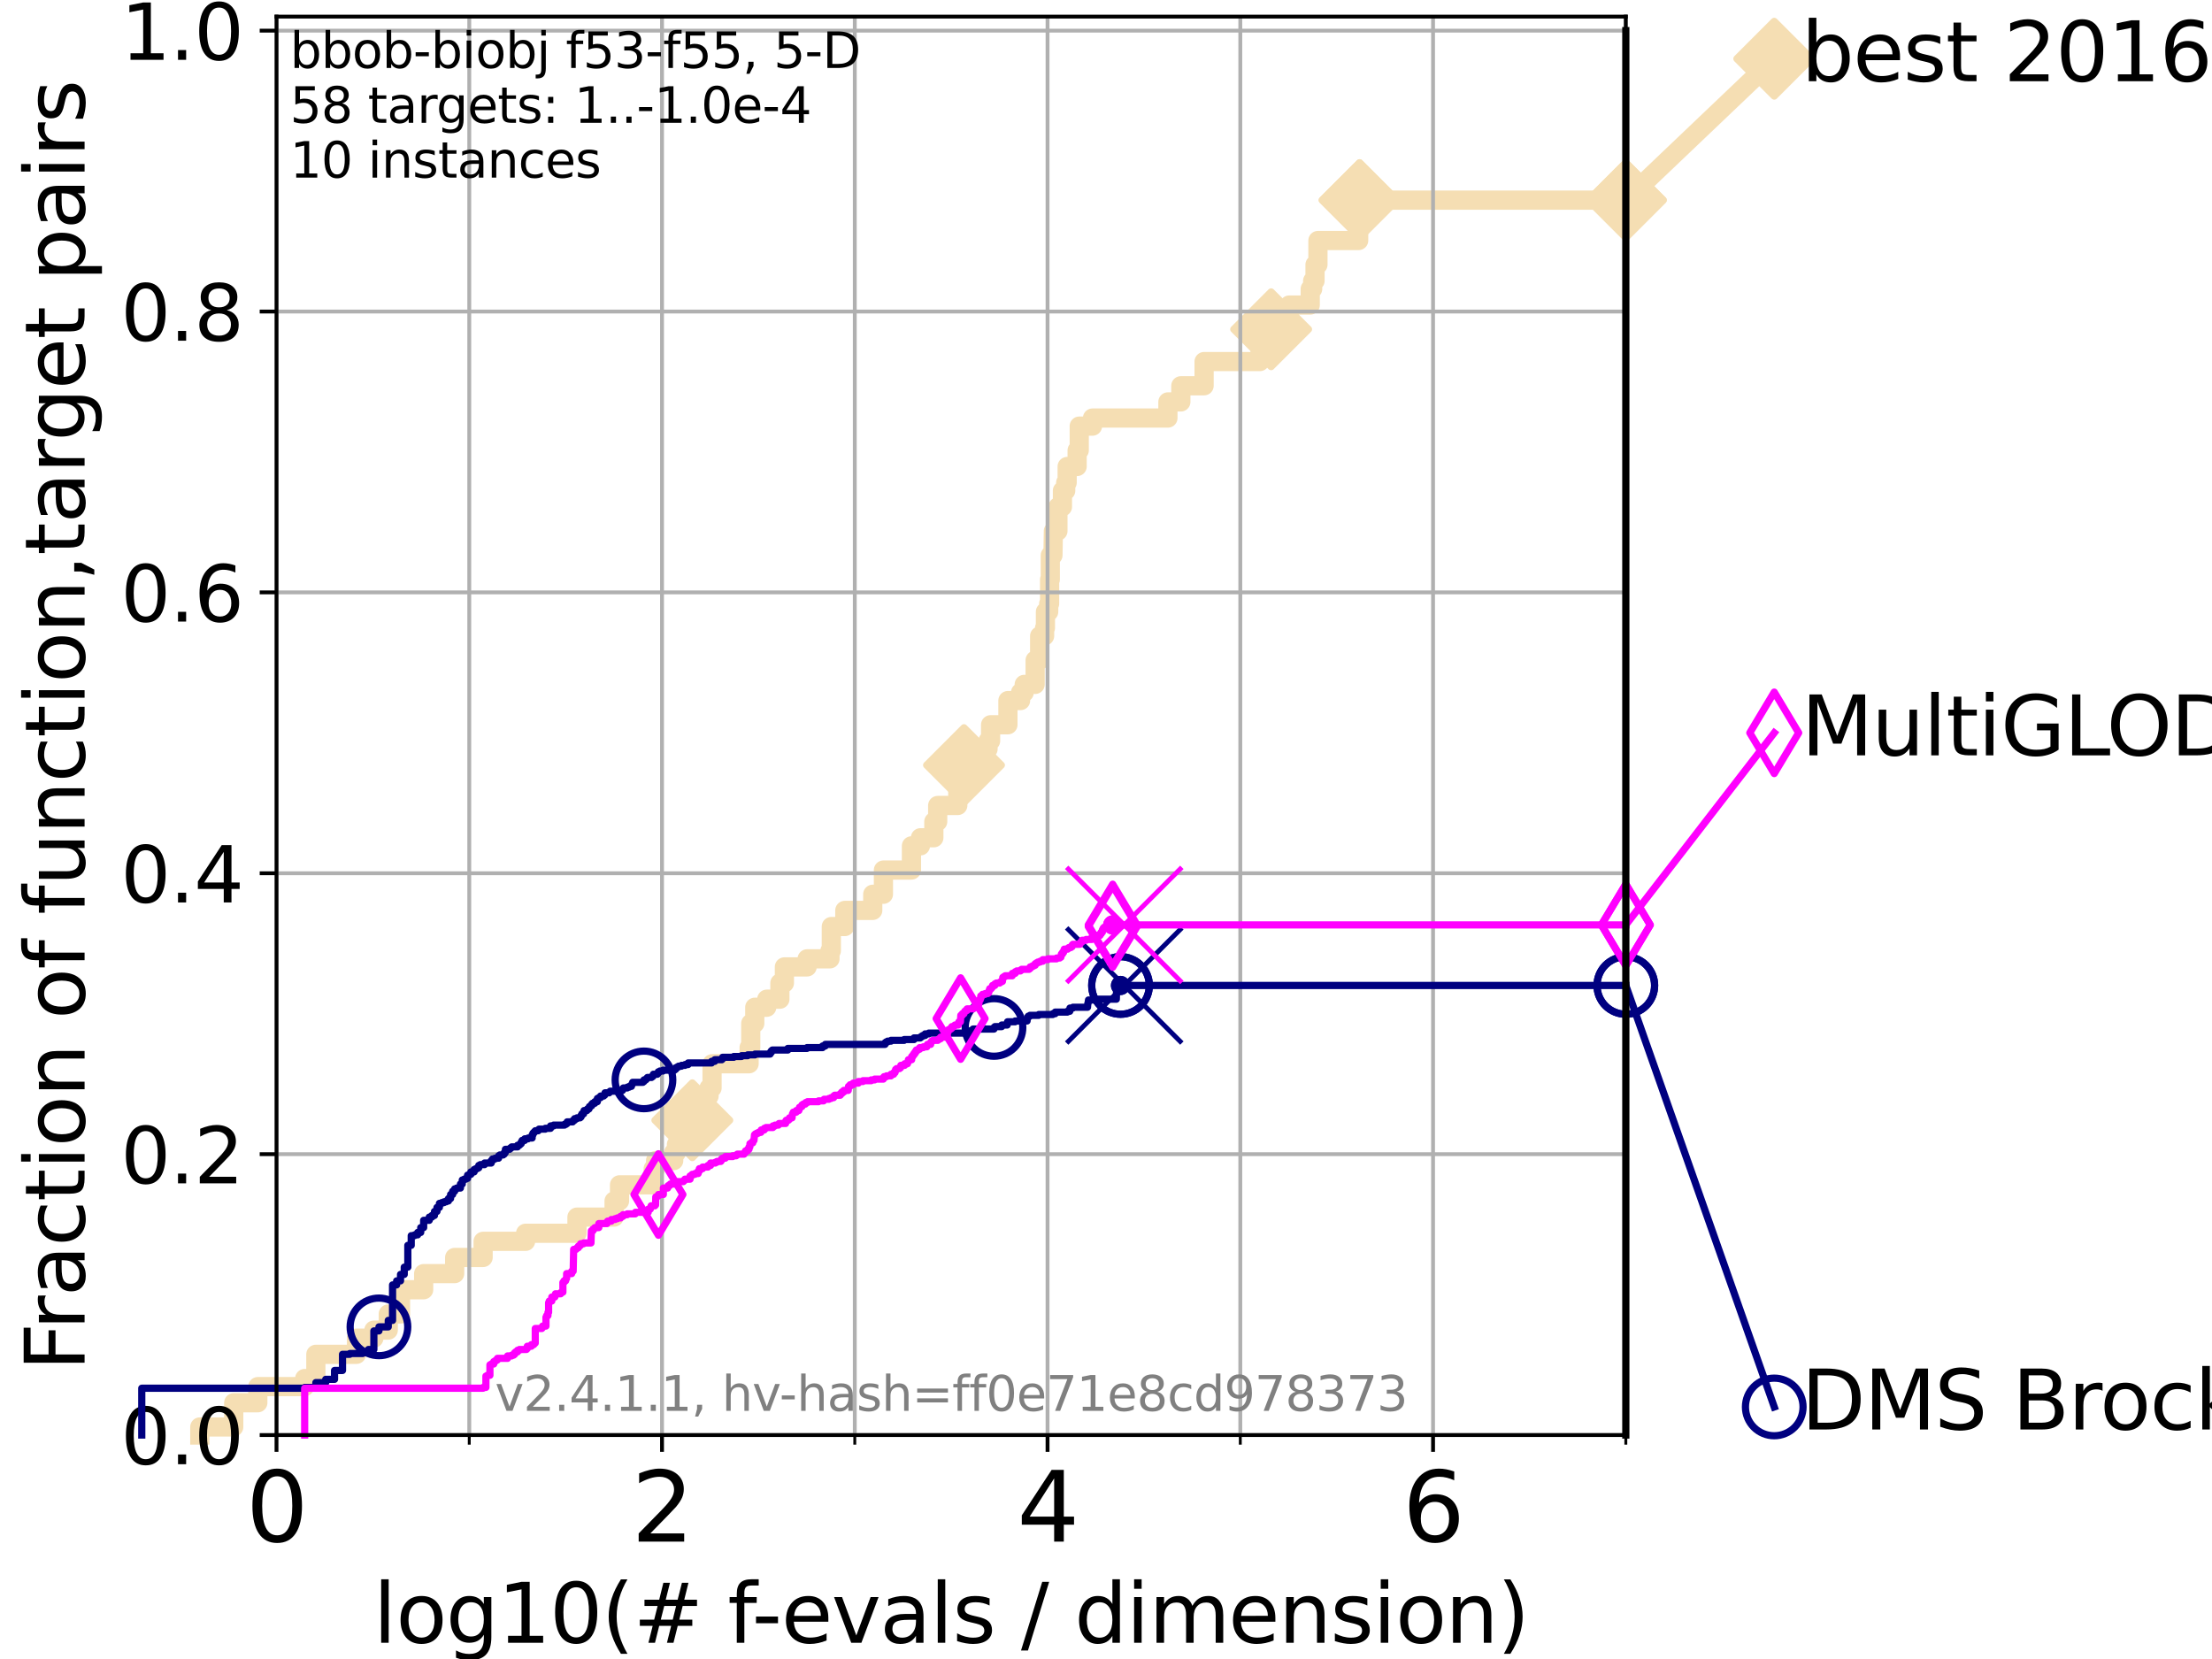 <?xml version="1.0" encoding="utf-8" standalone="no"?>
<!DOCTYPE svg PUBLIC "-//W3C//DTD SVG 1.1//EN"
  "http://www.w3.org/Graphics/SVG/1.1/DTD/svg11.dtd">
<svg height="345.6pt" version="1.1" viewBox="0 0 460.8 345.6" width="460.8pt" xmlns="http://www.w3.org/2000/svg" xmlns:xlink="http://www.w3.org/1999/xlink">
 <defs>
  <style type="text/css">*{stroke-linecap:butt;stroke-linejoin:round;}</style>
 </defs>
 <g id="figure_1">
  <g id="patch_1">
   <path d="M 0 345.6 
L 460.8 345.6 
L 460.8 0 
L 0 0 
z
" style="fill:#ffffff;"/>
  </g>
  <g id="axes_1">
   <g id="patch_2">
    <path d="M 57.6 298.944 
L 338.688 298.944 
L 338.688 3.456 
L 57.6 3.456 
z
" style="fill:#ffffff;"/>
   </g>
   <g id="line2d_1">
    <path d="M 41.621 298.944 
L 41.621 297.263 
L 48.692 297.263 
L 48.692 292.218 
L 53.709 292.218 
L 53.709 288.856 
L 63.468 288.856 
L 63.468 287.174 
L 65.797 287.174 
L 65.797 282.13 
L 74.263 282.13 
L 74.263 278.767 
L 77.885 278.767 
L 77.885 277.086 
L 80.881 277.086 
L 80.881 273.723 
L 83.438 273.723 
L 83.438 268.679 
L 88.256 268.679 
L 88.256 265.316 
L 94.715 265.316 
L 94.715 261.953 
L 100.642 261.953 
L 100.642 258.591 
L 109.491 258.591 
L 109.491 256.909 
L 120.191 256.909 
L 120.191 253.546 
L 127.923 253.546 
L 127.923 250.184 
L 129.06 250.184 
L 129.06 246.821 
L 136.073 246.821 
L 136.073 243.458 
L 136.57 243.458 
L 136.57 241.777 
L 140.348 241.777 
L 140.348 240.095 
L 140.915 240.095 
L 140.915 238.414 
L 144.221 238.414 
L 144.221 233.37 
L 146.644 233.37 
L 146.644 228.325 
L 147.71 228.325 
L 147.71 226.644 
L 148.335 226.644 
L 148.335 221.6 
L 156.053 221.6 
L 156.053 218.237 
L 156.394 218.237 
L 156.394 213.193 
L 157.232 213.193 
L 157.232 209.83 
L 159.728 209.83 
L 159.728 208.149 
L 162.466 208.149 
L 162.466 204.786 
L 163.405 204.786 
L 163.405 201.423 
L 168.141 201.423 
L 168.141 199.742 
L 172.9 199.742 
L 172.9 198.06 
L 173.179 198.06 
L 173.179 193.016 
L 175.991 193.016 
L 175.991 189.653 
L 181.809 189.653 
L 181.809 186.291 
L 184.033 186.291 
L 184.033 181.246 
L 189.873 181.246 
L 189.873 176.202 
L 191.743 176.202 
L 191.743 174.521 
L 194.535 174.521 
L 194.535 171.158 
L 195.339 171.158 
L 195.339 167.795 
L 199.524 167.795 
L 199.524 162.751 
L 200.488 162.751 
L 200.488 159.388 
L 200.817 159.388 
L 200.817 156.026 
L 205.828 156.026 
L 205.828 154.344 
L 206.36 154.344 
L 206.36 150.981 
L 209.968 150.981 
L 209.968 145.937 
L 212.604 145.937 
L 212.604 144.256 
L 213.364 144.256 
L 213.364 142.574 
L 215.64 142.574 
L 215.64 137.53 
L 216.578 137.53 
L 216.578 132.486 
L 217.61 132.486 
L 217.61 130.805 
L 217.782 130.805 
L 217.782 127.442 
L 218.461 127.442 
L 218.461 125.761 
L 218.651 125.761 
L 218.651 120.716 
L 218.796 120.716 
L 218.796 115.672 
L 219.349 115.672 
L 219.436 110.628 
L 220.386 110.628 
L 220.386 105.584 
L 221.323 105.584 
L 221.323 102.221 
L 222.007 102.221 
L 222.007 100.54 
L 222.309 100.54 
L 222.309 97.177 
L 224.389 97.177 
L 224.389 93.814 
L 224.826 93.814 
L 224.826 88.77 
L 227.587 88.77 
L 227.587 87.088 
L 243.297 87.088 
L 243.297 83.726 
L 245.991 83.726 
L 245.991 80.363 
L 250.836 80.363 
L 250.836 75.319 
L 262.451 75.319 
L 262.451 73.637 
L 264.799 73.637 
L 264.799 68.593 
L 266.104 68.593 
L 266.104 65.23 
L 268.57 65.23 
L 268.57 63.549 
L 272.944 63.549 
L 272.944 60.186 
L 273.452 60.186 
L 273.452 58.505 
L 273.943 58.505 
L 273.943 55.142 
L 274.55 55.142 
L 274.55 50.098 
L 283.035 50.098 
L 283.035 46.735 
L 283.226 46.735 
L 283.226 41.691 
L 338.688 41.691 
L 338.688 41.691 
" style="fill:none;stroke:#f5deb3;stroke-linecap:square;stroke-width:4;"/>
   </g>
   <g id="line2d_2">
    <defs>
     <path d="M 0 7.778 
L 7.778 0 
L 0 -7.778 
L -7.778 0 
z
" id="md1db06bdf1" style="stroke:#f5deb3;stroke-linejoin:miter;stroke-width:1.5;"/>
    </defs>
    <g>
     <use style="fill:#f5deb3;stroke:#f5deb3;stroke-linejoin:miter;stroke-width:1.5;" x="144.221" xlink:href="#md1db06bdf1" y="233.37"/>
     <use style="fill:#f5deb3;stroke:#f5deb3;stroke-linejoin:miter;stroke-width:1.5;" x="200.817" xlink:href="#md1db06bdf1" y="159.388"/>
     <use style="fill:#f5deb3;stroke:#f5deb3;stroke-linejoin:miter;stroke-width:1.5;" x="264.799" xlink:href="#md1db06bdf1" y="68.593"/>
     <use style="fill:#f5deb3;stroke:#f5deb3;stroke-linejoin:miter;stroke-width:1.5;" x="283.226" xlink:href="#md1db06bdf1" y="41.691"/>
     <use style="fill:#f5deb3;stroke:#f5deb3;stroke-linejoin:miter;stroke-width:1.5;" x="283.226" xlink:href="#md1db06bdf1" y="41.691"/>
     <use style="fill:#f5deb3;stroke:#f5deb3;stroke-linejoin:miter;stroke-width:1.5;" x="338.688" xlink:href="#md1db06bdf1" y="41.691"/>
    </g>
   </g>
   <g id="line2d_3">
    <path style="fill:none;stroke:#f5deb3;stroke-linecap:square;stroke-width:4;"/>
    <g/>
   </g>
   <g id="line2d_4">
    <path d="M 338.688 41.691 
L 369.608 12.233 
" style="fill:none;stroke:#f5deb3;stroke-linecap:square;stroke-width:4;"/>
    <g>
     <use style="fill:#f5deb3;stroke:#f5deb3;stroke-linejoin:miter;stroke-width:1.5;" x="338.688" xlink:href="#md1db06bdf1" y="41.691"/>
     <use style="fill:#f5deb3;stroke:#f5deb3;stroke-linejoin:miter;stroke-width:1.5;" x="369.608" xlink:href="#md1db06bdf1" y="12.233"/>
    </g>
   </g>
   <g id="matplotlib.axis_1">
    <g id="xtick_1">
     <g id="line2d_5">
      <path clip-path="url(#pcdc682ed44)" d="M 57.6 298.944 
L 57.6 3.456 
" style="fill:none;stroke:#b0b0b0;stroke-linecap:square;stroke-width:0.8;"/>
     </g>
     <g id="line2d_6">
      <defs>
       <path d="M 0 0 
L 0 3.5 
" id="m934815afe9" style="stroke:#000000;stroke-width:0.8;"/>
      </defs>
      <g>
       <use style="stroke:#000000;stroke-width:0.8;" x="57.6" xlink:href="#m934815afe9" y="298.944"/>
      </g>
     </g>
     <g id="text_1">
      <!-- 0 -->
      <g transform="translate(51.237 321.141)scale(0.2 -0.2)">
       <defs>
        <path d="M 2034 4250 
Q 1547 4250 1301 3770 
Q 1056 3291 1056 2328 
Q 1056 1369 1301 889 
Q 1547 409 2034 409 
Q 2525 409 2770 889 
Q 3016 1369 3016 2328 
Q 3016 3291 2770 3770 
Q 2525 4250 2034 4250 
z
M 2034 4750 
Q 2819 4750 3233 4129 
Q 3647 3509 3647 2328 
Q 3647 1150 3233 529 
Q 2819 -91 2034 -91 
Q 1250 -91 836 529 
Q 422 1150 422 2328 
Q 422 3509 836 4129 
Q 1250 4750 2034 4750 
z
" id="DejaVuSans-30" transform="scale(0.016)"/>
       </defs>
       <use xlink:href="#DejaVuSans-30"/>
      </g>
     </g>
    </g>
    <g id="xtick_2">
     <g id="line2d_7">
      <path clip-path="url(#pcdc682ed44)" d="M 137.911 298.944 
L 137.911 3.456 
" style="fill:none;stroke:#b0b0b0;stroke-linecap:square;stroke-width:0.8;"/>
     </g>
     <g id="line2d_8">
      <g>
       <use style="stroke:#000000;stroke-width:0.8;" x="137.911" xlink:href="#m934815afe9" y="298.944"/>
      </g>
     </g>
     <g id="text_2">
      <!-- 2 -->
      <g transform="translate(131.548 321.141)scale(0.2 -0.2)">
       <defs>
        <path d="M 1228 531 
L 3431 531 
L 3431 0 
L 469 0 
L 469 531 
Q 828 903 1448 1529 
Q 2069 2156 2228 2338 
Q 2531 2678 2651 2914 
Q 2772 3150 2772 3378 
Q 2772 3750 2511 3984 
Q 2250 4219 1831 4219 
Q 1534 4219 1204 4116 
Q 875 4013 500 3803 
L 500 4441 
Q 881 4594 1212 4672 
Q 1544 4750 1819 4750 
Q 2544 4750 2975 4387 
Q 3406 4025 3406 3419 
Q 3406 3131 3298 2873 
Q 3191 2616 2906 2266 
Q 2828 2175 2409 1742 
Q 1991 1309 1228 531 
z
" id="DejaVuSans-32" transform="scale(0.016)"/>
       </defs>
       <use xlink:href="#DejaVuSans-32"/>
      </g>
     </g>
    </g>
    <g id="xtick_3">
     <g id="line2d_9">
      <path clip-path="url(#pcdc682ed44)" d="M 218.222 298.944 
L 218.222 3.456 
" style="fill:none;stroke:#b0b0b0;stroke-linecap:square;stroke-width:0.8;"/>
     </g>
     <g id="line2d_10">
      <g>
       <use style="stroke:#000000;stroke-width:0.8;" x="218.222" xlink:href="#m934815afe9" y="298.944"/>
      </g>
     </g>
     <g id="text_3">
      <!-- 4 -->
      <g transform="translate(211.859 321.141)scale(0.2 -0.2)">
       <defs>
        <path d="M 2419 4116 
L 825 1625 
L 2419 1625 
L 2419 4116 
z
M 2253 4666 
L 3047 4666 
L 3047 1625 
L 3713 1625 
L 3713 1100 
L 3047 1100 
L 3047 0 
L 2419 0 
L 2419 1100 
L 313 1100 
L 313 1709 
L 2253 4666 
z
" id="DejaVuSans-34" transform="scale(0.016)"/>
       </defs>
       <use xlink:href="#DejaVuSans-34"/>
      </g>
     </g>
    </g>
    <g id="xtick_4">
     <g id="line2d_11">
      <path clip-path="url(#pcdc682ed44)" d="M 298.533 298.944 
L 298.533 3.456 
" style="fill:none;stroke:#b0b0b0;stroke-linecap:square;stroke-width:0.8;"/>
     </g>
     <g id="line2d_12">
      <g>
       <use style="stroke:#000000;stroke-width:0.8;" x="298.533" xlink:href="#m934815afe9" y="298.944"/>
      </g>
     </g>
     <g id="text_4">
      <!-- 6 -->
      <g transform="translate(292.17 321.141)scale(0.2 -0.2)">
       <defs>
        <path d="M 2113 2584 
Q 1688 2584 1439 2293 
Q 1191 2003 1191 1497 
Q 1191 994 1439 701 
Q 1688 409 2113 409 
Q 2538 409 2786 701 
Q 3034 994 3034 1497 
Q 3034 2003 2786 2293 
Q 2538 2584 2113 2584 
z
M 3366 4563 
L 3366 3988 
Q 3128 4100 2886 4159 
Q 2644 4219 2406 4219 
Q 1781 4219 1451 3797 
Q 1122 3375 1075 2522 
Q 1259 2794 1537 2939 
Q 1816 3084 2150 3084 
Q 2853 3084 3261 2657 
Q 3669 2231 3669 1497 
Q 3669 778 3244 343 
Q 2819 -91 2113 -91 
Q 1303 -91 875 529 
Q 447 1150 447 2328 
Q 447 3434 972 4092 
Q 1497 4750 2381 4750 
Q 2619 4750 2861 4703 
Q 3103 4656 3366 4563 
z
" id="DejaVuSans-36" transform="scale(0.016)"/>
       </defs>
       <use xlink:href="#DejaVuSans-36"/>
      </g>
     </g>
    </g>
    <g id="xtick_5">
     <g id="line2d_13">
      <path clip-path="url(#pcdc682ed44)" d="M 97.755 298.944 
L 97.755 3.456 
" style="fill:none;stroke:#b0b0b0;stroke-linecap:square;stroke-width:0.8;"/>
     </g>
     <g id="line2d_14">
      <defs>
       <path d="M 0 0 
L 0 2 
" id="mf248493a1a" style="stroke:#000000;stroke-width:0.6;"/>
      </defs>
      <g>
       <use style="stroke:#000000;stroke-width:0.6;" x="97.755" xlink:href="#mf248493a1a" y="298.944"/>
      </g>
     </g>
    </g>
    <g id="xtick_6">
     <g id="line2d_15">
      <path clip-path="url(#pcdc682ed44)" d="M 178.066 298.944 
L 178.066 3.456 
" style="fill:none;stroke:#b0b0b0;stroke-linecap:square;stroke-width:0.8;"/>
     </g>
     <g id="line2d_16">
      <g>
       <use style="stroke:#000000;stroke-width:0.6;" x="178.066" xlink:href="#mf248493a1a" y="298.944"/>
      </g>
     </g>
    </g>
    <g id="xtick_7">
     <g id="line2d_17">
      <path clip-path="url(#pcdc682ed44)" d="M 258.377 298.944 
L 258.377 3.456 
" style="fill:none;stroke:#b0b0b0;stroke-linecap:square;stroke-width:0.8;"/>
     </g>
     <g id="line2d_18">
      <g>
       <use style="stroke:#000000;stroke-width:0.6;" x="258.377" xlink:href="#mf248493a1a" y="298.944"/>
      </g>
     </g>
    </g>
    <g id="xtick_8">
     <g id="line2d_19">
      <path clip-path="url(#pcdc682ed44)" d="M 338.688 298.944 
L 338.688 3.456 
" style="fill:none;stroke:#b0b0b0;stroke-linecap:square;stroke-width:0.8;"/>
     </g>
     <g id="line2d_20">
      <g>
       <use style="stroke:#000000;stroke-width:0.6;" x="338.688" xlink:href="#mf248493a1a" y="298.944"/>
      </g>
     </g>
    </g>
    <g id="text_5">
     <!-- log10(# f-evals / dimension) -->
     <g transform="translate(77.764 342.218)scale(0.17 -0.17)">
      <defs>
       <path d="M 603 4863 
L 1178 4863 
L 1178 0 
L 603 0 
L 603 4863 
z
" id="DejaVuSans-6c" transform="scale(0.016)"/>
       <path d="M 1959 3097 
Q 1497 3097 1228 2736 
Q 959 2375 959 1747 
Q 959 1119 1226 758 
Q 1494 397 1959 397 
Q 2419 397 2687 759 
Q 2956 1122 2956 1747 
Q 2956 2369 2687 2733 
Q 2419 3097 1959 3097 
z
M 1959 3584 
Q 2709 3584 3137 3096 
Q 3566 2609 3566 1747 
Q 3566 888 3137 398 
Q 2709 -91 1959 -91 
Q 1206 -91 779 398 
Q 353 888 353 1747 
Q 353 2609 779 3096 
Q 1206 3584 1959 3584 
z
" id="DejaVuSans-6f" transform="scale(0.016)"/>
       <path d="M 2906 1791 
Q 2906 2416 2648 2759 
Q 2391 3103 1925 3103 
Q 1463 3103 1205 2759 
Q 947 2416 947 1791 
Q 947 1169 1205 825 
Q 1463 481 1925 481 
Q 2391 481 2648 825 
Q 2906 1169 2906 1791 
z
M 3481 434 
Q 3481 -459 3084 -895 
Q 2688 -1331 1869 -1331 
Q 1566 -1331 1297 -1286 
Q 1028 -1241 775 -1147 
L 775 -588 
Q 1028 -725 1275 -790 
Q 1522 -856 1778 -856 
Q 2344 -856 2625 -561 
Q 2906 -266 2906 331 
L 2906 616 
Q 2728 306 2450 153 
Q 2172 0 1784 0 
Q 1141 0 747 490 
Q 353 981 353 1791 
Q 353 2603 747 3093 
Q 1141 3584 1784 3584 
Q 2172 3584 2450 3431 
Q 2728 3278 2906 2969 
L 2906 3500 
L 3481 3500 
L 3481 434 
z
" id="DejaVuSans-67" transform="scale(0.016)"/>
       <path d="M 794 531 
L 1825 531 
L 1825 4091 
L 703 3866 
L 703 4441 
L 1819 4666 
L 2450 4666 
L 2450 531 
L 3481 531 
L 3481 0 
L 794 0 
L 794 531 
z
" id="DejaVuSans-31" transform="scale(0.016)"/>
       <path d="M 1984 4856 
Q 1566 4138 1362 3434 
Q 1159 2731 1159 2009 
Q 1159 1288 1364 580 
Q 1569 -128 1984 -844 
L 1484 -844 
Q 1016 -109 783 600 
Q 550 1309 550 2009 
Q 550 2706 781 3412 
Q 1013 4119 1484 4856 
L 1984 4856 
z
" id="DejaVuSans-28" transform="scale(0.016)"/>
       <path d="M 3272 2816 
L 2363 2816 
L 2100 1772 
L 3016 1772 
L 3272 2816 
z
M 2803 4594 
L 2478 3297 
L 3391 3297 
L 3719 4594 
L 4219 4594 
L 3897 3297 
L 4872 3297 
L 4872 2816 
L 3775 2816 
L 3519 1772 
L 4513 1772 
L 4513 1294 
L 3397 1294 
L 3072 0 
L 2572 0 
L 2894 1294 
L 1978 1294 
L 1656 0 
L 1153 0 
L 1478 1294 
L 494 1294 
L 494 1772 
L 1594 1772 
L 1856 2816 
L 850 2816 
L 850 3297 
L 1978 3297 
L 2297 4594 
L 2803 4594 
z
" id="DejaVuSans-23" transform="scale(0.016)"/>
       <path id="DejaVuSans-20" transform="scale(0.016)"/>
       <path d="M 2375 4863 
L 2375 4384 
L 1825 4384 
Q 1516 4384 1395 4259 
Q 1275 4134 1275 3809 
L 1275 3500 
L 2222 3500 
L 2222 3053 
L 1275 3053 
L 1275 0 
L 697 0 
L 697 3053 
L 147 3053 
L 147 3500 
L 697 3500 
L 697 3744 
Q 697 4328 969 4595 
Q 1241 4863 1831 4863 
L 2375 4863 
z
" id="DejaVuSans-66" transform="scale(0.016)"/>
       <path d="M 313 2009 
L 1997 2009 
L 1997 1497 
L 313 1497 
L 313 2009 
z
" id="DejaVuSans-2d" transform="scale(0.016)"/>
       <path d="M 3597 1894 
L 3597 1613 
L 953 1613 
Q 991 1019 1311 708 
Q 1631 397 2203 397 
Q 2534 397 2845 478 
Q 3156 559 3463 722 
L 3463 178 
Q 3153 47 2828 -22 
Q 2503 -91 2169 -91 
Q 1331 -91 842 396 
Q 353 884 353 1716 
Q 353 2575 817 3079 
Q 1281 3584 2069 3584 
Q 2775 3584 3186 3129 
Q 3597 2675 3597 1894 
z
M 3022 2063 
Q 3016 2534 2758 2815 
Q 2500 3097 2075 3097 
Q 1594 3097 1305 2825 
Q 1016 2553 972 2059 
L 3022 2063 
z
" id="DejaVuSans-65" transform="scale(0.016)"/>
       <path d="M 191 3500 
L 800 3500 
L 1894 563 
L 2988 3500 
L 3597 3500 
L 2284 0 
L 1503 0 
L 191 3500 
z
" id="DejaVuSans-76" transform="scale(0.016)"/>
       <path d="M 2194 1759 
Q 1497 1759 1228 1600 
Q 959 1441 959 1056 
Q 959 750 1161 570 
Q 1363 391 1709 391 
Q 2188 391 2477 730 
Q 2766 1069 2766 1631 
L 2766 1759 
L 2194 1759 
z
M 3341 1997 
L 3341 0 
L 2766 0 
L 2766 531 
Q 2569 213 2275 61 
Q 1981 -91 1556 -91 
Q 1019 -91 701 211 
Q 384 513 384 1019 
Q 384 1609 779 1909 
Q 1175 2209 1959 2209 
L 2766 2209 
L 2766 2266 
Q 2766 2663 2505 2880 
Q 2244 3097 1772 3097 
Q 1472 3097 1187 3025 
Q 903 2953 641 2809 
L 641 3341 
Q 956 3463 1253 3523 
Q 1550 3584 1831 3584 
Q 2591 3584 2966 3190 
Q 3341 2797 3341 1997 
z
" id="DejaVuSans-61" transform="scale(0.016)"/>
       <path d="M 2834 3397 
L 2834 2853 
Q 2591 2978 2328 3040 
Q 2066 3103 1784 3103 
Q 1356 3103 1142 2972 
Q 928 2841 928 2578 
Q 928 2378 1081 2264 
Q 1234 2150 1697 2047 
L 1894 2003 
Q 2506 1872 2764 1633 
Q 3022 1394 3022 966 
Q 3022 478 2636 193 
Q 2250 -91 1575 -91 
Q 1294 -91 989 -36 
Q 684 19 347 128 
L 347 722 
Q 666 556 975 473 
Q 1284 391 1588 391 
Q 1994 391 2212 530 
Q 2431 669 2431 922 
Q 2431 1156 2273 1281 
Q 2116 1406 1581 1522 
L 1381 1569 
Q 847 1681 609 1914 
Q 372 2147 372 2553 
Q 372 3047 722 3315 
Q 1072 3584 1716 3584 
Q 2034 3584 2315 3537 
Q 2597 3491 2834 3397 
z
" id="DejaVuSans-73" transform="scale(0.016)"/>
       <path d="M 1625 4666 
L 2156 4666 
L 531 -594 
L 0 -594 
L 1625 4666 
z
" id="DejaVuSans-2f" transform="scale(0.016)"/>
       <path d="M 2906 2969 
L 2906 4863 
L 3481 4863 
L 3481 0 
L 2906 0 
L 2906 525 
Q 2725 213 2448 61 
Q 2172 -91 1784 -91 
Q 1150 -91 751 415 
Q 353 922 353 1747 
Q 353 2572 751 3078 
Q 1150 3584 1784 3584 
Q 2172 3584 2448 3432 
Q 2725 3281 2906 2969 
z
M 947 1747 
Q 947 1113 1208 752 
Q 1469 391 1925 391 
Q 2381 391 2643 752 
Q 2906 1113 2906 1747 
Q 2906 2381 2643 2742 
Q 2381 3103 1925 3103 
Q 1469 3103 1208 2742 
Q 947 2381 947 1747 
z
" id="DejaVuSans-64" transform="scale(0.016)"/>
       <path d="M 603 3500 
L 1178 3500 
L 1178 0 
L 603 0 
L 603 3500 
z
M 603 4863 
L 1178 4863 
L 1178 4134 
L 603 4134 
L 603 4863 
z
" id="DejaVuSans-69" transform="scale(0.016)"/>
       <path d="M 3328 2828 
Q 3544 3216 3844 3400 
Q 4144 3584 4550 3584 
Q 5097 3584 5394 3201 
Q 5691 2819 5691 2113 
L 5691 0 
L 5113 0 
L 5113 2094 
Q 5113 2597 4934 2840 
Q 4756 3084 4391 3084 
Q 3944 3084 3684 2787 
Q 3425 2491 3425 1978 
L 3425 0 
L 2847 0 
L 2847 2094 
Q 2847 2600 2669 2842 
Q 2491 3084 2119 3084 
Q 1678 3084 1418 2786 
Q 1159 2488 1159 1978 
L 1159 0 
L 581 0 
L 581 3500 
L 1159 3500 
L 1159 2956 
Q 1356 3278 1631 3431 
Q 1906 3584 2284 3584 
Q 2666 3584 2933 3390 
Q 3200 3197 3328 2828 
z
" id="DejaVuSans-6d" transform="scale(0.016)"/>
       <path d="M 3513 2113 
L 3513 0 
L 2938 0 
L 2938 2094 
Q 2938 2591 2744 2837 
Q 2550 3084 2163 3084 
Q 1697 3084 1428 2787 
Q 1159 2491 1159 1978 
L 1159 0 
L 581 0 
L 581 3500 
L 1159 3500 
L 1159 2956 
Q 1366 3272 1645 3428 
Q 1925 3584 2291 3584 
Q 2894 3584 3203 3211 
Q 3513 2838 3513 2113 
z
" id="DejaVuSans-6e" transform="scale(0.016)"/>
       <path d="M 513 4856 
L 1013 4856 
Q 1481 4119 1714 3412 
Q 1947 2706 1947 2009 
Q 1947 1309 1714 600 
Q 1481 -109 1013 -844 
L 513 -844 
Q 928 -128 1133 580 
Q 1338 1288 1338 2009 
Q 1338 2731 1133 3434 
Q 928 4138 513 4856 
z
" id="DejaVuSans-29" transform="scale(0.016)"/>
      </defs>
      <use xlink:href="#DejaVuSans-6c"/>
      <use x="27.783" xlink:href="#DejaVuSans-6f"/>
      <use x="88.965" xlink:href="#DejaVuSans-67"/>
      <use x="152.441" xlink:href="#DejaVuSans-31"/>
      <use x="216.064" xlink:href="#DejaVuSans-30"/>
      <use x="279.688" xlink:href="#DejaVuSans-28"/>
      <use x="318.701" xlink:href="#DejaVuSans-23"/>
      <use x="402.49" xlink:href="#DejaVuSans-20"/>
      <use x="434.277" xlink:href="#DejaVuSans-66"/>
      <use x="463.982" xlink:href="#DejaVuSans-2d"/>
      <use x="500.066" xlink:href="#DejaVuSans-65"/>
      <use x="561.59" xlink:href="#DejaVuSans-76"/>
      <use x="620.77" xlink:href="#DejaVuSans-61"/>
      <use x="682.049" xlink:href="#DejaVuSans-6c"/>
      <use x="709.832" xlink:href="#DejaVuSans-73"/>
      <use x="761.932" xlink:href="#DejaVuSans-20"/>
      <use x="793.719" xlink:href="#DejaVuSans-2f"/>
      <use x="827.41" xlink:href="#DejaVuSans-20"/>
      <use x="859.197" xlink:href="#DejaVuSans-64"/>
      <use x="922.674" xlink:href="#DejaVuSans-69"/>
      <use x="950.457" xlink:href="#DejaVuSans-6d"/>
      <use x="1047.869" xlink:href="#DejaVuSans-65"/>
      <use x="1109.393" xlink:href="#DejaVuSans-6e"/>
      <use x="1172.771" xlink:href="#DejaVuSans-73"/>
      <use x="1224.871" xlink:href="#DejaVuSans-69"/>
      <use x="1252.654" xlink:href="#DejaVuSans-6f"/>
      <use x="1313.836" xlink:href="#DejaVuSans-6e"/>
      <use x="1377.215" xlink:href="#DejaVuSans-29"/>
     </g>
    </g>
   </g>
   <g id="matplotlib.axis_2">
    <g id="ytick_1">
     <g id="line2d_21">
      <path clip-path="url(#pcdc682ed44)" d="M 57.6 298.944 
L 338.688 298.944 
" style="fill:none;stroke:#b0b0b0;stroke-linecap:square;stroke-width:0.8;"/>
     </g>
     <g id="line2d_22">
      <defs>
       <path d="M 0 0 
L -3.5 0 
" id="m3cf6ded576" style="stroke:#000000;stroke-width:0.8;"/>
      </defs>
      <g>
       <use style="stroke:#000000;stroke-width:0.8;" x="57.6" xlink:href="#m3cf6ded576" y="298.944"/>
      </g>
     </g>
     <g id="text_6">
      <!-- 0.0 -->
      <g transform="translate(25.155 305.023)scale(0.16 -0.16)">
       <defs>
        <path d="M 684 794 
L 1344 794 
L 1344 0 
L 684 0 
L 684 794 
z
" id="DejaVuSans-2e" transform="scale(0.016)"/>
       </defs>
       <use xlink:href="#DejaVuSans-30"/>
       <use x="63.623" xlink:href="#DejaVuSans-2e"/>
       <use x="95.41" xlink:href="#DejaVuSans-30"/>
      </g>
     </g>
    </g>
    <g id="ytick_2">
     <g id="line2d_23">
      <path clip-path="url(#pcdc682ed44)" d="M 57.6 240.432 
L 338.688 240.432 
" style="fill:none;stroke:#b0b0b0;stroke-linecap:square;stroke-width:0.8;"/>
     </g>
     <g id="line2d_24">
      <g>
       <use style="stroke:#000000;stroke-width:0.8;" x="57.6" xlink:href="#m3cf6ded576" y="240.432"/>
      </g>
     </g>
     <g id="text_7">
      <!-- 0.2 -->
      <g transform="translate(25.155 246.51)scale(0.16 -0.16)">
       <use xlink:href="#DejaVuSans-30"/>
       <use x="63.623" xlink:href="#DejaVuSans-2e"/>
       <use x="95.41" xlink:href="#DejaVuSans-32"/>
      </g>
     </g>
    </g>
    <g id="ytick_3">
     <g id="line2d_25">
      <path clip-path="url(#pcdc682ed44)" d="M 57.6 181.919 
L 338.688 181.919 
" style="fill:none;stroke:#b0b0b0;stroke-linecap:square;stroke-width:0.8;"/>
     </g>
     <g id="line2d_26">
      <g>
       <use style="stroke:#000000;stroke-width:0.8;" x="57.6" xlink:href="#m3cf6ded576" y="181.919"/>
      </g>
     </g>
     <g id="text_8">
      <!-- 0.4 -->
      <g transform="translate(25.155 187.998)scale(0.16 -0.16)">
       <use xlink:href="#DejaVuSans-30"/>
       <use x="63.623" xlink:href="#DejaVuSans-2e"/>
       <use x="95.41" xlink:href="#DejaVuSans-34"/>
      </g>
     </g>
    </g>
    <g id="ytick_4">
     <g id="line2d_27">
      <path clip-path="url(#pcdc682ed44)" d="M 57.6 123.407 
L 338.688 123.407 
" style="fill:none;stroke:#b0b0b0;stroke-linecap:square;stroke-width:0.8;"/>
     </g>
     <g id="line2d_28">
      <g>
       <use style="stroke:#000000;stroke-width:0.8;" x="57.6" xlink:href="#m3cf6ded576" y="123.407"/>
      </g>
     </g>
     <g id="text_9">
      <!-- 0.6 -->
      <g transform="translate(25.155 129.485)scale(0.16 -0.16)">
       <use xlink:href="#DejaVuSans-30"/>
       <use x="63.623" xlink:href="#DejaVuSans-2e"/>
       <use x="95.41" xlink:href="#DejaVuSans-36"/>
      </g>
     </g>
    </g>
    <g id="ytick_5">
     <g id="line2d_29">
      <path clip-path="url(#pcdc682ed44)" d="M 57.6 64.894 
L 338.688 64.894 
" style="fill:none;stroke:#b0b0b0;stroke-linecap:square;stroke-width:0.8;"/>
     </g>
     <g id="line2d_30">
      <g>
       <use style="stroke:#000000;stroke-width:0.8;" x="57.6" xlink:href="#m3cf6ded576" y="64.894"/>
      </g>
     </g>
     <g id="text_10">
      <!-- 0.8 -->
      <g transform="translate(25.155 70.973)scale(0.16 -0.16)">
       <defs>
        <path d="M 2034 2216 
Q 1584 2216 1326 1975 
Q 1069 1734 1069 1313 
Q 1069 891 1326 650 
Q 1584 409 2034 409 
Q 2484 409 2743 651 
Q 3003 894 3003 1313 
Q 3003 1734 2745 1975 
Q 2488 2216 2034 2216 
z
M 1403 2484 
Q 997 2584 770 2862 
Q 544 3141 544 3541 
Q 544 4100 942 4425 
Q 1341 4750 2034 4750 
Q 2731 4750 3128 4425 
Q 3525 4100 3525 3541 
Q 3525 3141 3298 2862 
Q 3072 2584 2669 2484 
Q 3125 2378 3379 2068 
Q 3634 1759 3634 1313 
Q 3634 634 3220 271 
Q 2806 -91 2034 -91 
Q 1263 -91 848 271 
Q 434 634 434 1313 
Q 434 1759 690 2068 
Q 947 2378 1403 2484 
z
M 1172 3481 
Q 1172 3119 1398 2916 
Q 1625 2713 2034 2713 
Q 2441 2713 2670 2916 
Q 2900 3119 2900 3481 
Q 2900 3844 2670 4047 
Q 2441 4250 2034 4250 
Q 1625 4250 1398 4047 
Q 1172 3844 1172 3481 
z
" id="DejaVuSans-38" transform="scale(0.016)"/>
       </defs>
       <use xlink:href="#DejaVuSans-30"/>
       <use x="63.623" xlink:href="#DejaVuSans-2e"/>
       <use x="95.41" xlink:href="#DejaVuSans-38"/>
      </g>
     </g>
    </g>
    <g id="ytick_6">
     <g id="line2d_31">
      <path clip-path="url(#pcdc682ed44)" d="M 57.6 6.382 
L 338.688 6.382 
" style="fill:none;stroke:#b0b0b0;stroke-linecap:square;stroke-width:0.8;"/>
     </g>
     <g id="line2d_32">
      <g>
       <use style="stroke:#000000;stroke-width:0.8;" x="57.6" xlink:href="#m3cf6ded576" y="6.382"/>
      </g>
     </g>
     <g id="text_11">
      <!-- 1.0 -->
      <g transform="translate(25.155 12.46)scale(0.16 -0.16)">
       <use xlink:href="#DejaVuSans-31"/>
       <use x="63.623" xlink:href="#DejaVuSans-2e"/>
       <use x="95.41" xlink:href="#DejaVuSans-30"/>
      </g>
     </g>
    </g>
    <g id="text_12">
     <!-- Fraction of function,target pairs -->
     <g transform="translate(17.62 285.585)rotate(-90)scale(0.17 -0.17)">
      <defs>
       <path d="M 628 4666 
L 3309 4666 
L 3309 4134 
L 1259 4134 
L 1259 2759 
L 3109 2759 
L 3109 2228 
L 1259 2228 
L 1259 0 
L 628 0 
L 628 4666 
z
" id="DejaVuSans-46" transform="scale(0.016)"/>
       <path d="M 2631 2963 
Q 2534 3019 2420 3045 
Q 2306 3072 2169 3072 
Q 1681 3072 1420 2755 
Q 1159 2438 1159 1844 
L 1159 0 
L 581 0 
L 581 3500 
L 1159 3500 
L 1159 2956 
Q 1341 3275 1631 3429 
Q 1922 3584 2338 3584 
Q 2397 3584 2469 3576 
Q 2541 3569 2628 3553 
L 2631 2963 
z
" id="DejaVuSans-72" transform="scale(0.016)"/>
       <path d="M 3122 3366 
L 3122 2828 
Q 2878 2963 2633 3030 
Q 2388 3097 2138 3097 
Q 1578 3097 1268 2742 
Q 959 2388 959 1747 
Q 959 1106 1268 751 
Q 1578 397 2138 397 
Q 2388 397 2633 464 
Q 2878 531 3122 666 
L 3122 134 
Q 2881 22 2623 -34 
Q 2366 -91 2075 -91 
Q 1284 -91 818 406 
Q 353 903 353 1747 
Q 353 2603 823 3093 
Q 1294 3584 2113 3584 
Q 2378 3584 2631 3529 
Q 2884 3475 3122 3366 
z
" id="DejaVuSans-63" transform="scale(0.016)"/>
       <path d="M 1172 4494 
L 1172 3500 
L 2356 3500 
L 2356 3053 
L 1172 3053 
L 1172 1153 
Q 1172 725 1289 603 
Q 1406 481 1766 481 
L 2356 481 
L 2356 0 
L 1766 0 
Q 1100 0 847 248 
Q 594 497 594 1153 
L 594 3053 
L 172 3053 
L 172 3500 
L 594 3500 
L 594 4494 
L 1172 4494 
z
" id="DejaVuSans-74" transform="scale(0.016)"/>
       <path d="M 544 1381 
L 544 3500 
L 1119 3500 
L 1119 1403 
Q 1119 906 1312 657 
Q 1506 409 1894 409 
Q 2359 409 2629 706 
Q 2900 1003 2900 1516 
L 2900 3500 
L 3475 3500 
L 3475 0 
L 2900 0 
L 2900 538 
Q 2691 219 2414 64 
Q 2138 -91 1772 -91 
Q 1169 -91 856 284 
Q 544 659 544 1381 
z
M 1991 3584 
L 1991 3584 
z
" id="DejaVuSans-75" transform="scale(0.016)"/>
       <path d="M 750 794 
L 1409 794 
L 1409 256 
L 897 -744 
L 494 -744 
L 750 256 
L 750 794 
z
" id="DejaVuSans-2c" transform="scale(0.016)"/>
       <path d="M 1159 525 
L 1159 -1331 
L 581 -1331 
L 581 3500 
L 1159 3500 
L 1159 2969 
Q 1341 3281 1617 3432 
Q 1894 3584 2278 3584 
Q 2916 3584 3314 3078 
Q 3713 2572 3713 1747 
Q 3713 922 3314 415 
Q 2916 -91 2278 -91 
Q 1894 -91 1617 61 
Q 1341 213 1159 525 
z
M 3116 1747 
Q 3116 2381 2855 2742 
Q 2594 3103 2138 3103 
Q 1681 3103 1420 2742 
Q 1159 2381 1159 1747 
Q 1159 1113 1420 752 
Q 1681 391 2138 391 
Q 2594 391 2855 752 
Q 3116 1113 3116 1747 
z
" id="DejaVuSans-70" transform="scale(0.016)"/>
      </defs>
      <use xlink:href="#DejaVuSans-46"/>
      <use x="50.27" xlink:href="#DejaVuSans-72"/>
      <use x="91.383" xlink:href="#DejaVuSans-61"/>
      <use x="152.662" xlink:href="#DejaVuSans-63"/>
      <use x="207.643" xlink:href="#DejaVuSans-74"/>
      <use x="246.852" xlink:href="#DejaVuSans-69"/>
      <use x="274.635" xlink:href="#DejaVuSans-6f"/>
      <use x="335.816" xlink:href="#DejaVuSans-6e"/>
      <use x="399.195" xlink:href="#DejaVuSans-20"/>
      <use x="430.982" xlink:href="#DejaVuSans-6f"/>
      <use x="492.164" xlink:href="#DejaVuSans-66"/>
      <use x="527.369" xlink:href="#DejaVuSans-20"/>
      <use x="559.156" xlink:href="#DejaVuSans-66"/>
      <use x="594.361" xlink:href="#DejaVuSans-75"/>
      <use x="657.74" xlink:href="#DejaVuSans-6e"/>
      <use x="721.119" xlink:href="#DejaVuSans-63"/>
      <use x="776.1" xlink:href="#DejaVuSans-74"/>
      <use x="815.309" xlink:href="#DejaVuSans-69"/>
      <use x="843.092" xlink:href="#DejaVuSans-6f"/>
      <use x="904.273" xlink:href="#DejaVuSans-6e"/>
      <use x="967.652" xlink:href="#DejaVuSans-2c"/>
      <use x="999.439" xlink:href="#DejaVuSans-74"/>
      <use x="1038.648" xlink:href="#DejaVuSans-61"/>
      <use x="1099.928" xlink:href="#DejaVuSans-72"/>
      <use x="1139.291" xlink:href="#DejaVuSans-67"/>
      <use x="1202.768" xlink:href="#DejaVuSans-65"/>
      <use x="1264.291" xlink:href="#DejaVuSans-74"/>
      <use x="1303.5" xlink:href="#DejaVuSans-20"/>
      <use x="1335.287" xlink:href="#DejaVuSans-70"/>
      <use x="1398.764" xlink:href="#DejaVuSans-61"/>
      <use x="1460.043" xlink:href="#DejaVuSans-69"/>
      <use x="1487.826" xlink:href="#DejaVuSans-72"/>
      <use x="1528.939" xlink:href="#DejaVuSans-73"/>
     </g>
    </g>
   </g>
   <g id="line2d_33">
    <defs>
     <path d="M 0 1.5 
C 0.398 1.5 0.779 1.342 1.061 1.061 
C 1.342 0.779 1.5 0.398 1.5 0 
C 1.5 -0.398 1.342 -0.779 1.061 -1.061 
C 0.779 -1.342 0.398 -1.5 0 -1.5 
C -0.398 -1.5 -0.779 -1.342 -1.061 -1.061 
C -1.342 -0.779 -1.5 -0.398 -1.5 0 
C -1.5 0.398 -1.342 0.779 -1.061 1.061 
C -0.779 1.342 -0.398 1.5 0 1.5 
z
" id="m28fa47f690" style="stroke:#f5deb3;"/>
    </defs>
    <g>
     <use style="fill:#f5deb3;stroke:#f5deb3;" x="283.226" xlink:href="#m28fa47f690" y="41.691"/>
     <use style="fill:#f5deb3;stroke:#f5deb3;" x="283.226" xlink:href="#m28fa47f690" y="41.691"/>
    </g>
   </g>
   <g id="line2d_34">
    <defs>
     <path d="M 0 1.5 
C 0.398 1.5 0.779 1.342 1.061 1.061 
C 1.342 0.779 1.5 0.398 1.5 0 
C 1.5 -0.398 1.342 -0.779 1.061 -1.061 
C 0.779 -1.342 0.398 -1.5 0 -1.5 
C -0.398 -1.5 -0.779 -1.342 -1.061 -1.061 
C -1.342 -0.779 -1.5 -0.398 -1.5 0 
C -1.5 0.398 -1.342 0.779 -1.061 1.061 
C -0.779 1.342 -0.398 1.5 0 1.5 
z
" id="m32a2f658aa" style="stroke:#000080;"/>
    </defs>
    <g>
     <use style="fill:#000080;stroke:#000080;" x="233.425" xlink:href="#m32a2f658aa" y="205.29"/>
     <use style="fill:#000080;stroke:#000080;" x="233.425" xlink:href="#m32a2f658aa" y="205.29"/>
    </g>
   </g>
   <g id="line2d_35">
    <path d="M 29.533 298.944 
L 29.533 289.192 
L 63.468 289.192 
L 63.468 289.024 
L 65.797 289.024 
L 65.797 288.015 
L 67.851 288.015 
L 67.851 287.342 
L 69.688 287.342 
L 69.688 285.493 
L 71.35 285.493 
L 71.35 282.13 
L 72.868 282.13 
L 72.868 281.962 
L 75.556 281.962 
L 75.556 281.794 
L 76.759 281.794 
L 76.759 281.121 
L 77.885 281.121 
L 77.885 277.254 
L 78.942 277.254 
L 78.942 276.413 
L 80.881 276.413 
L 80.881 275.068 
L 81.776 275.068 
L 81.776 267.67 
L 82.627 267.67 
L 82.627 266.829 
L 83.438 266.829 
L 83.438 265.484 
L 84.213 265.484 
L 84.213 263.971 
L 84.956 263.971 
L 84.956 259.431 
L 85.667 259.431 
L 85.667 257.414 
L 86.351 257.414 
L 86.351 257.245 
L 87.01 257.245 
L 87.01 256.741 
L 87.644 256.741 
L 87.644 255.732 
L 88.256 255.732 
L 88.256 254.219 
L 89.419 254.219 
L 89.419 253.546 
L 89.973 253.546 
L 89.973 253.21 
L 90.509 253.21 
L 90.509 252.369 
L 91.03 252.369 
L 91.03 251.529 
L 91.535 251.529 
L 91.535 250.688 
L 92.027 250.688 
L 92.027 250.52 
L 92.504 250.52 
L 92.504 250.352 
L 92.969 250.352 
L 92.969 250.184 
L 93.422 250.184 
L 93.422 249.679 
L 93.864 249.679 
L 93.864 248.838 
L 94.295 248.838 
L 94.295 248.166 
L 94.715 248.166 
L 94.715 247.662 
L 95.125 247.662 
L 95.125 247.493 
L 95.918 247.493 
L 95.918 246.653 
L 96.301 246.653 
L 96.301 245.812 
L 96.676 245.812 
L 96.676 245.644 
L 97.044 245.644 
L 97.044 245.476 
L 97.403 245.476 
L 97.403 244.803 
L 97.755 244.803 
L 97.755 244.635 
L 98.101 244.635 
L 98.101 244.131 
L 98.772 244.131 
L 98.772 243.626 
L 99.098 243.626 
L 99.098 243.458 
L 99.418 243.458 
L 99.418 243.29 
L 99.732 243.29 
L 99.732 242.785 
L 100.04 242.785 
L 100.04 242.617 
L 100.935 242.617 
L 100.935 242.281 
L 102.331 242.281 
L 102.331 241.777 
L 102.597 241.777 
L 102.597 241.44 
L 103.118 241.44 
L 103.118 241.272 
L 103.871 241.272 
L 103.871 240.768 
L 104.115 240.768 
L 104.115 240.6 
L 104.826 240.6 
L 104.826 240.432 
L 105.057 240.432 
L 105.057 240.095 
L 105.285 240.095 
L 105.285 239.423 
L 106.169 239.423 
L 106.169 239.255 
L 106.383 239.255 
L 106.383 239.086 
L 106.594 239.086 
L 106.594 238.918 
L 107.811 238.918 
L 107.811 238.582 
L 108.199 238.582 
L 108.199 238.414 
L 108.389 238.414 
L 108.389 238.246 
L 108.578 238.246 
L 108.578 237.909 
L 108.764 237.909 
L 108.764 237.573 
L 109.312 237.573 
L 109.312 237.237 
L 110.017 237.237 
L 110.017 237.069 
L 110.86 237.069 
L 110.86 236.396 
L 111.023 236.396 
L 111.023 236.06 
L 111.186 236.06 
L 111.186 235.892 
L 111.346 235.892 
L 111.346 235.724 
L 111.506 235.724 
L 111.506 235.555 
L 112.128 235.555 
L 112.128 235.387 
L 112.281 235.387 
L 112.281 235.219 
L 113.595 235.219 
L 113.595 235.051 
L 114.685 235.051 
L 114.685 234.547 
L 115.333 234.547 
L 115.333 234.379 
L 117.598 234.379 
L 117.598 234.21 
L 117.931 234.21 
L 117.931 234.042 
L 118.149 234.042 
L 118.149 233.706 
L 119.301 233.706 
L 119.402 233.37 
L 119.702 233.37 
L 119.702 233.033 
L 120.191 233.033 
L 120.191 232.865 
L 120.852 232.865 
L 120.852 232.697 
L 121.037 232.697 
L 121.037 232.361 
L 121.219 232.361 
L 121.219 232.025 
L 121.579 232.025 
L 121.668 231.352 
L 122.277 231.352 
L 122.362 231.016 
L 122.699 231.016 
L 122.782 230.511 
L 123.03 230.511 
L 123.03 230.343 
L 123.274 230.343 
L 123.274 230.007 
L 123.434 230.007 
L 123.434 229.839 
L 123.908 229.839 
L 123.908 229.502 
L 124.444 229.502 
L 124.444 228.83 
L 124.744 228.83 
L 124.744 228.662 
L 125.111 228.662 
L 125.111 228.325 
L 125.753 228.325 
L 125.753 228.157 
L 125.962 228.157 
L 126.031 227.653 
L 126.905 227.653 
L 126.905 227.485 
L 127.1 227.485 
L 127.1 227.317 
L 129.405 227.317 
L 129.405 227.149 
L 129.686 227.149 
L 129.686 226.812 
L 129.853 226.812 
L 129.853 226.644 
L 130.665 226.644 
L 130.665 226.476 
L 131.082 226.476 
L 131.082 226.308 
L 131.541 226.308 
L 131.641 225.803 
L 131.79 225.803 
L 131.79 225.467 
L 133.932 225.467 
L 133.932 225.299 
L 134.15 225.299 
L 134.15 224.963 
L 134.535 224.963 
L 134.535 224.795 
L 134.703 224.795 
L 134.703 224.626 
L 134.87 224.626 
L 134.87 224.458 
L 135.721 224.458 
L 135.721 224.29 
L 135.957 224.29 
L 135.957 224.122 
L 136.112 224.122 
L 136.112 223.786 
L 136.943 223.786 
L 136.943 223.618 
L 137.09 223.618 
L 137.126 223.281 
L 137.451 223.281 
L 137.451 223.113 
L 138.119 223.113 
L 138.119 222.945 
L 140.499 222.945 
L 140.499 222.777 
L 140.738 222.777 
L 140.738 222.441 
L 141.061 222.441 
L 141.061 222.272 
L 141.35 222.272 
L 141.35 222.104 
L 141.969 222.104 
L 141.969 221.936 
L 142.7 221.936 
L 142.7 221.768 
L 143.35 221.768 
L 143.35 221.432 
L 148.239 221.432 
L 148.239 221.096 
L 148.901 221.096 
L 148.901 220.759 
L 150.361 220.759 
L 150.361 220.591 
L 150.531 220.591 
L 150.531 220.255 
L 152.856 220.255 
L 152.856 220.087 
L 154.48 220.087 
L 154.48 219.919 
L 155.754 219.919 
L 155.754 219.75 
L 157.278 219.75 
L 157.278 219.582 
L 160.433 219.582 
L 160.433 219.246 
L 160.68 219.246 
L 160.68 218.91 
L 160.887 218.91 
L 160.887 218.742 
L 164.118 218.742 
L 164.118 218.405 
L 168.116 218.405 
L 168.116 218.237 
L 171.351 218.237 
L 171.351 217.901 
L 171.921 217.901 
L 171.921 217.565 
L 184.37 217.565 
L 184.37 217.228 
L 184.582 217.228 
L 184.582 217.06 
L 184.903 217.06 
L 184.903 216.892 
L 185.605 216.892 
L 185.605 216.724 
L 188.35 216.724 
L 188.35 216.556 
L 190.404 216.556 
L 190.404 216.219 
L 191.711 216.219 
L 191.711 216.051 
L 191.938 216.051 
L 191.938 215.883 
L 192.21 215.883 
L 192.21 215.715 
L 192.726 215.715 
L 192.726 215.379 
L 193.48 215.379 
L 193.48 215.211 
L 202.148 215.211 
L 202.173 214.706 
L 202.695 214.706 
L 202.695 214.37 
L 207.067 214.37 
L 207.067 214.034 
L 207.248 214.034 
L 207.248 213.866 
L 208.673 213.866 
L 208.673 213.529 
L 209.82 213.529 
L 209.887 212.857 
L 211.467 212.857 
L 211.467 212.689 
L 213.962 212.689 
L 213.991 212.184 
L 214.085 212.184 
L 214.085 211.848 
L 214.219 211.848 
L 214.219 211.68 
L 214.561 211.68 
L 214.561 211.512 
L 216.386 211.512 
L 216.386 211.343 
L 219.306 211.343 
L 219.306 211.175 
L 219.815 211.175 
L 219.815 210.839 
L 222.343 210.839 
L 222.343 210.671 
L 222.855 210.671 
L 222.888 209.998 
L 223.508 209.998 
L 223.508 209.83 
L 226.55 209.83 
L 226.62 208.989 
L 226.675 208.989 
L 226.749 208.317 
L 228.558 208.317 
L 228.558 208.149 
L 232.556 208.149 
L 232.611 205.795 
L 233.382 205.795 
L 233.425 205.29 
L 338.688 205.29 
L 338.688 205.29 
" style="fill:none;stroke:#000080;stroke-linecap:square;stroke-width:1.5;"/>
   </g>
   <g id="line2d_36">
    <defs>
     <path d="M 0 6 
C 1.591 6 3.117 5.368 4.243 4.243 
C 5.368 3.117 6 1.591 6 0 
C 6 -1.591 5.368 -3.117 4.243 -4.243 
C 3.117 -5.368 1.591 -6 0 -6 
C -1.591 -6 -3.117 -5.368 -4.243 -4.243 
C -5.368 -3.117 -6 -1.591 -6 0 
C -6 1.591 -5.368 3.117 -4.243 4.243 
C -3.117 5.368 -1.591 6 0 6 
z
" id="mad36fa86e8" style="stroke:#000080;stroke-width:1.5;"/>
    </defs>
    <g>
     <use style="fill-opacity:0;stroke:#000080;stroke-width:1.5;" x="78.942" xlink:href="#mad36fa86e8" y="276.413"/>
     <use style="fill-opacity:0;stroke:#000080;stroke-width:1.5;" x="134.15" xlink:href="#mad36fa86e8" y="224.963"/>
     <use style="fill-opacity:0;stroke:#000080;stroke-width:1.5;" x="207.067" xlink:href="#mad36fa86e8" y="214.034"/>
     <use style="fill-opacity:0;stroke:#000080;stroke-width:1.5;" x="233.425" xlink:href="#mad36fa86e8" y="205.29"/>
     <use style="fill-opacity:0;stroke:#000080;stroke-width:1.5;" x="233.425" xlink:href="#mad36fa86e8" y="205.29"/>
     <use style="fill-opacity:0;stroke:#000080;stroke-width:1.5;" x="338.688" xlink:href="#mad36fa86e8" y="205.29"/>
    </g>
   </g>
   <g id="line2d_37">
    <path style="fill:none;stroke:#000080;stroke-linecap:square;stroke-width:1.5;"/>
    <g/>
   </g>
   <g id="line2d_38">
    <path clip-path="url(#pcdc682ed44)" d="M 234.202 205.29 
" style="fill:none;stroke:#000080;stroke-linecap:square;stroke-width:1.5;"/>
    <defs>
     <path d="M -12 12 
L 12 -12 
M -12 -12 
L 12 12 
" id="m0a7525add1" style="stroke:#000080;"/>
    </defs>
    <g clip-path="url(#pcdc682ed44)">
     <use style="fill:#000080;stroke:#000080;" x="234.202" xlink:href="#m0a7525add1" y="205.29"/>
    </g>
   </g>
   <g id="line2d_39">
    <defs>
     <path d="M 0 1.5 
C 0.398 1.5 0.779 1.342 1.061 1.061 
C 1.342 0.779 1.5 0.398 1.5 0 
C 1.5 -0.398 1.342 -0.779 1.061 -1.061 
C 0.779 -1.342 0.398 -1.5 0 -1.5 
C -0.398 -1.5 -0.779 -1.342 -1.061 -1.061 
C -1.342 -0.779 -1.5 -0.398 -1.5 0 
C -1.5 0.398 -1.342 0.779 -1.061 1.061 
C -0.779 1.342 -0.398 1.5 0 1.5 
z
" id="m83f757c6ce" style="stroke:#ff00ff;"/>
    </defs>
    <g>
     <use style="fill:#ff00ff;stroke:#ff00ff;" x="231.794" xlink:href="#m83f757c6ce" y="192.68"/>
     <use style="fill:#ff00ff;stroke:#ff00ff;" x="231.794" xlink:href="#m83f757c6ce" y="192.68"/>
    </g>
   </g>
   <g id="line2d_40">
    <path d="M 63.468 298.944 
L 63.468 289.192 
L 100.642 289.192 
L 100.642 289.024 
L 101.223 289.024 
L 101.223 286.67 
L 101.507 286.67 
L 101.507 286.502 
L 102.06 286.502 
L 102.06 284.316 
L 102.331 284.316 
L 102.331 284.148 
L 102.859 284.148 
L 102.859 283.643 
L 103.118 283.643 
L 103.118 283.475 
L 103.372 283.475 
L 103.372 283.307 
L 103.623 283.307 
L 103.623 282.971 
L 105.733 282.971 
L 105.733 282.466 
L 106.594 282.466 
L 106.594 282.298 
L 107.009 282.298 
L 107.009 282.13 
L 107.213 282.13 
L 107.213 281.794 
L 107.415 281.794 
L 107.415 281.626 
L 107.811 281.626 
L 107.811 281.289 
L 108.199 281.289 
L 108.199 281.121 
L 109.668 281.121 
L 109.668 280.953 
L 109.843 280.953 
L 109.843 280.449 
L 110.694 280.449 
L 110.694 280.112 
L 111.186 280.112 
L 111.186 279.944 
L 111.346 279.944 
L 111.346 279.776 
L 111.506 279.776 
L 111.506 276.75 
L 112.877 276.75 
L 112.877 276.581 
L 113.023 276.581 
L 113.023 276.245 
L 113.735 276.245 
L 113.735 274.396 
L 113.874 274.396 
L 113.874 274.059 
L 114.148 274.059 
L 114.148 273.387 
L 114.284 273.387 
L 114.284 271.369 
L 114.419 271.369 
L 114.419 271.033 
L 114.947 271.033 
L 114.947 270.192 
L 115.586 270.192 
L 115.586 269.856 
L 115.711 269.856 
L 115.711 269.52 
L 116.798 269.52 
L 116.798 269.351 
L 116.914 269.351 
L 116.914 269.183 
L 117.26 269.183 
L 117.26 267.166 
L 117.486 267.166 
L 117.486 266.829 
L 117.821 266.829 
L 117.931 266.325 
L 118.04 266.325 
L 118.04 265.316 
L 119.097 265.316 
L 119.097 264.812 
L 119.402 264.812 
L 119.503 260.272 
L 119.997 260.272 
L 119.997 260.104 
L 120.191 260.104 
L 120.191 259.936 
L 120.477 259.936 
L 120.477 259.599 
L 120.759 259.599 
L 120.759 259.431 
L 120.945 259.431 
L 120.945 259.095 
L 121.579 259.095 
L 121.579 258.927 
L 123.111 258.927 
L 123.193 256.405 
L 123.514 256.405 
L 123.514 256.068 
L 123.751 256.068 
L 123.751 255.9 
L 123.908 255.9 
L 123.908 255.732 
L 124.744 255.732 
L 124.744 254.892 
L 126.44 254.892 
L 126.44 254.555 
L 126.574 254.555 
L 126.574 254.387 
L 127.358 254.387 
L 127.358 254.051 
L 128.108 254.051 
L 128.108 253.883 
L 128.591 253.883 
L 128.591 253.715 
L 129.291 253.715 
L 129.291 253.378 
L 129.798 253.378 
L 129.798 253.042 
L 130.665 253.042 
L 130.665 252.874 
L 132.327 252.874 
L 132.375 252.538 
L 135.036 252.538 
L 135.077 251.865 
L 135.482 251.865 
L 135.522 251.529 
L 135.642 251.529 
L 135.642 251.192 
L 136.419 251.192 
L 136.419 251.024 
L 136.57 251.024 
L 136.608 249.343 
L 136.906 249.343 
L 136.906 249.175 
L 137.126 249.175 
L 137.163 248.838 
L 138.188 248.838 
L 138.188 247.493 
L 139.091 247.493 
L 139.188 246.989 
L 139.509 246.989 
L 139.509 246.821 
L 139.636 246.821 
L 139.636 246.653 
L 140.827 246.653 
L 140.827 246.485 
L 140.944 246.485 
L 141.003 246.148 
L 142.352 246.148 
L 142.352 245.98 
L 142.54 245.98 
L 142.54 245.812 
L 142.673 245.812 
L 142.673 245.644 
L 143.754 245.644 
L 143.754 244.971 
L 144.075 244.971 
L 144.075 244.803 
L 144.197 244.803 
L 144.197 244.635 
L 144.771 244.635 
L 144.771 244.467 
L 145.441 244.467 
L 145.441 243.962 
L 145.688 243.962 
L 145.688 243.458 
L 146.367 243.458 
L 146.367 243.122 
L 147.47 243.122 
L 147.47 242.785 
L 148.025 242.785 
L 148.025 242.281 
L 149.012 242.281 
L 149.012 242.113 
L 149.359 242.113 
L 149.359 241.945 
L 150.155 241.945 
L 150.155 241.777 
L 150.293 241.777 
L 150.293 241.44 
L 150.48 241.44 
L 150.48 241.272 
L 151.097 241.272 
L 151.097 240.936 
L 152.647 240.936 
L 152.647 240.768 
L 153.366 240.768 
L 153.366 240.6 
L 153.595 240.6 
L 153.595 240.432 
L 155.011 240.432 
L 155.103 240.095 
L 155.297 240.095 
L 155.297 239.759 
L 155.742 239.759 
L 155.742 239.423 
L 156.028 239.423 
L 156.04 238.918 
L 156.212 238.918 
L 156.224 238.246 
L 156.467 238.246 
L 156.467 238.078 
L 156.812 238.078 
L 156.812 237.741 
L 156.93 237.741 
L 156.93 237.573 
L 157.07 237.573 
L 157.174 236.396 
L 157.335 236.396 
L 157.335 236.228 
L 157.63 236.228 
L 157.63 236.06 
L 157.987 236.06 
L 157.987 235.892 
L 158.509 235.892 
L 158.573 235.387 
L 159.212 235.387 
L 159.212 235.051 
L 159.578 235.051 
L 159.578 234.883 
L 161.008 234.883 
L 161.008 234.547 
L 161.456 234.547 
L 161.456 234.379 
L 162.165 234.379 
L 162.165 234.21 
L 162.286 234.21 
L 162.286 234.042 
L 163.662 234.042 
L 163.67 233.538 
L 163.773 233.538 
L 163.773 233.37 
L 164.264 233.37 
L 164.264 233.202 
L 164.448 233.202 
L 164.448 232.865 
L 165.003 232.865 
L 165.084 232.025 
L 165.186 232.025 
L 165.252 231.688 
L 165.866 231.688 
L 165.866 231.352 
L 166.419 231.352 
L 166.521 230.848 
L 166.541 230.848 
L 166.541 230.679 
L 166.823 230.679 
L 166.823 230.511 
L 167.067 230.511 
L 167.067 230.175 
L 167.308 230.175 
L 167.308 230.007 
L 167.767 230.007 
L 167.848 229.671 
L 168.22 229.671 
L 168.22 229.502 
L 170.522 229.502 
L 170.522 229.334 
L 171.565 229.334 
L 171.666 228.998 
L 172.683 228.998 
L 172.683 228.83 
L 173.128 228.83 
L 173.128 228.662 
L 173.662 228.662 
L 173.662 228.325 
L 173.867 228.325 
L 173.867 228.157 
L 175.042 228.157 
L 175.046 227.821 
L 175.367 227.821 
L 175.367 227.485 
L 175.777 227.485 
L 175.777 227.149 
L 176.707 227.149 
L 176.756 226.308 
L 177.087 226.308 
L 177.087 225.972 
L 177.732 225.972 
L 177.732 225.635 
L 178.807 225.635 
L 178.807 225.299 
L 179.763 225.299 
L 179.763 225.131 
L 181.483 225.131 
L 181.483 224.963 
L 182.202 224.963 
L 182.202 224.795 
L 184.021 224.795 
L 184.021 224.458 
L 184.157 224.458 
L 184.157 224.29 
L 184.673 224.29 
L 184.673 224.122 
L 185.599 224.122 
L 185.599 223.786 
L 186.175 223.786 
L 186.175 223.449 
L 186.451 223.449 
L 186.451 223.113 
L 186.574 223.113 
L 186.574 222.777 
L 186.776 222.777 
L 186.776 222.609 
L 187.402 222.609 
L 187.402 222.441 
L 187.611 222.441 
L 187.657 221.936 
L 188.448 221.936 
L 188.448 221.6 
L 189.044 221.6 
L 189.044 221.264 
L 189.195 221.264 
L 189.232 220.759 
L 189.919 220.759 
L 189.919 220.087 
L 190.161 220.087 
L 190.187 219.75 
L 190.412 219.75 
L 190.412 219.414 
L 190.66 219.414 
L 190.66 219.078 
L 190.877 219.078 
L 190.877 218.742 
L 191.254 218.742 
L 191.254 218.573 
L 191.587 218.573 
L 191.587 218.237 
L 192.338 218.237 
L 192.338 218.069 
L 193.082 218.069 
L 193.192 217.565 
L 193.876 217.565 
L 193.914 217.06 
L 194.057 217.06 
L 194.057 216.892 
L 194.295 216.892 
L 194.295 216.724 
L 195.365 216.724 
L 195.365 216.556 
L 195.605 216.556 
L 195.605 216.388 
L 195.956 216.388 
L 195.956 216.051 
L 197.129 216.051 
L 197.129 215.715 
L 197.347 215.715 
L 197.347 215.042 
L 197.488 215.042 
L 197.508 214.538 
L 197.798 214.538 
L 197.798 214.37 
L 198.095 214.37 
L 198.095 214.202 
L 198.278 214.202 
L 198.278 213.866 
L 198.731 213.866 
L 198.731 213.697 
L 198.923 213.697 
L 198.923 213.529 
L 199.634 213.529 
L 199.682 213.025 
L 199.755 213.025 
L 199.755 212.857 
L 200.073 212.857 
L 200.155 211.512 
L 200.471 211.512 
L 200.471 211.175 
L 200.811 211.175 
L 200.877 210.839 
L 200.961 210.839 
L 200.961 210.671 
L 201.144 210.671 
L 201.144 210.503 
L 201.458 210.503 
L 201.458 210.166 
L 202.754 210.166 
L 202.754 209.998 
L 203.024 209.998 
L 203.059 209.662 
L 203.324 209.662 
L 203.428 209.326 
L 203.737 209.326 
L 203.737 209.158 
L 203.93 209.158 
L 203.93 208.317 
L 204.191 208.317 
L 204.238 207.981 
L 204.304 207.981 
L 204.304 207.476 
L 204.585 207.476 
L 204.678 207.14 
L 205.225 207.14 
L 205.225 206.972 
L 205.796 206.972 
L 205.796 206.804 
L 205.974 206.804 
L 206.051 206.299 
L 206.172 206.299 
L 206.172 205.963 
L 206.491 205.963 
L 206.491 205.795 
L 206.623 205.795 
L 206.623 205.627 
L 206.763 205.627 
L 206.763 205.29 
L 207.243 205.29 
L 207.243 204.954 
L 207.54 204.954 
L 207.54 204.786 
L 208.248 204.786 
L 208.248 204.618 
L 208.504 204.618 
L 208.504 204.45 
L 208.826 204.45 
L 208.896 203.609 
L 209.131 203.609 
L 209.131 203.441 
L 209.4 203.441 
L 209.4 203.273 
L 210.867 203.273 
L 210.887 202.768 
L 211.486 202.768 
L 211.486 202.432 
L 211.793 202.432 
L 211.793 202.264 
L 212.584 202.264 
L 212.584 202.096 
L 212.811 202.096 
L 212.811 201.928 
L 214.379 201.928 
L 214.379 201.759 
L 214.601 201.759 
L 214.601 201.423 
L 214.985 201.423 
L 214.985 201.255 
L 215.309 201.255 
L 215.309 201.087 
L 215.648 201.087 
L 215.648 200.751 
L 215.903 200.751 
L 215.903 200.583 
L 216.197 200.583 
L 216.197 200.414 
L 216.672 200.414 
L 216.672 200.246 
L 217.238 200.246 
L 217.238 199.91 
L 218.312 199.91 
L 218.312 199.742 
L 220.101 199.742 
L 220.101 199.574 
L 220.758 199.574 
L 220.758 199.406 
L 221.007 199.406 
L 221.102 198.733 
L 221.345 198.733 
L 221.345 198.397 
L 221.569 198.397 
L 221.569 198.06 
L 221.702 198.06 
L 221.702 197.724 
L 222.415 197.724 
L 222.415 197.556 
L 222.655 197.556 
L 222.655 197.388 
L 223.088 197.388 
L 223.088 197.22 
L 223.331 197.22 
L 223.331 196.883 
L 223.488 196.883 
L 223.488 196.715 
L 224.977 196.715 
L 225.022 196.379 
L 225.188 196.379 
L 225.188 196.211 
L 225.425 196.211 
L 225.425 195.875 
L 226.258 195.875 
L 226.258 195.706 
L 227.468 195.706 
L 227.468 195.202 
L 227.843 195.202 
L 227.843 194.866 
L 229.156 194.866 
L 229.156 194.529 
L 229.399 194.529 
L 229.399 194.193 
L 229.647 194.193 
L 229.647 193.689 
L 229.775 193.689 
L 229.819 193.353 
L 229.968 193.353 
L 229.968 193.184 
L 230.626 193.184 
L 230.626 193.016 
L 231.794 193.016 
L 231.794 192.68 
L 338.688 192.68 
L 338.688 192.68 
" style="fill:none;stroke:#ff00ff;stroke-linecap:square;stroke-width:1.5;"/>
   </g>
   <g id="line2d_41">
    <defs>
     <path d="M 0 8.485 
L 5.091 0 
L 0 -8.485 
L -5.091 0 
z
" id="m7b295d6ca6" style="stroke:#ff00ff;stroke-linejoin:miter;stroke-width:1.5;"/>
    </defs>
    <g>
     <use style="fill-opacity:0;stroke:#ff00ff;stroke-linejoin:miter;stroke-width:1.5;" x="137.163" xlink:href="#m7b295d6ca6" y="248.838"/>
     <use style="fill-opacity:0;stroke:#ff00ff;stroke-linejoin:miter;stroke-width:1.5;" x="200.112" xlink:href="#m7b295d6ca6" y="212.184"/>
     <use style="fill-opacity:0;stroke:#ff00ff;stroke-linejoin:miter;stroke-width:1.5;" x="231.794" xlink:href="#m7b295d6ca6" y="193.016"/>
     <use style="fill-opacity:0;stroke:#ff00ff;stroke-linejoin:miter;stroke-width:1.5;" x="231.794" xlink:href="#m7b295d6ca6" y="192.68"/>
     <use style="fill-opacity:0;stroke:#ff00ff;stroke-linejoin:miter;stroke-width:1.5;" x="338.688" xlink:href="#m7b295d6ca6" y="192.68"/>
    </g>
   </g>
   <g id="line2d_42">
    <path style="fill:none;stroke:#ff00ff;stroke-linecap:square;stroke-width:1.5;"/>
    <g/>
   </g>
   <g id="line2d_43">
    <path clip-path="url(#pcdc682ed44)" d="M 234.201 192.68 
" style="fill:none;stroke:#ff00ff;stroke-linecap:square;stroke-width:1.5;"/>
    <defs>
     <path d="M -12 12 
L 12 -12 
M -12 -12 
L 12 12 
" id="m450866fe0e" style="stroke:#ff00ff;"/>
    </defs>
    <g clip-path="url(#pcdc682ed44)">
     <use style="fill:#ff00ff;stroke:#ff00ff;" x="234.201" xlink:href="#m450866fe0e" y="192.68"/>
    </g>
   </g>
   <g id="line2d_44">
    <path d="M 338.688 205.29 
L 369.608 293.093 
" style="fill:none;stroke:#000080;stroke-linecap:square;stroke-width:1.5;"/>
    <g>
     <use style="fill-opacity:0;stroke:#000080;stroke-width:1.5;" x="338.688" xlink:href="#mad36fa86e8" y="205.29"/>
     <use style="fill-opacity:0;stroke:#000080;stroke-width:1.5;" x="369.608" xlink:href="#mad36fa86e8" y="293.093"/>
    </g>
   </g>
   <g id="line2d_45">
    <path d="M 338.688 192.68 
L 369.608 152.663 
" style="fill:none;stroke:#ff00ff;stroke-linecap:square;stroke-width:1.5;"/>
    <g>
     <use style="fill-opacity:0;stroke:#ff00ff;stroke-linejoin:miter;stroke-width:1.5;" x="338.688" xlink:href="#m7b295d6ca6" y="192.68"/>
     <use style="fill-opacity:0;stroke:#ff00ff;stroke-linejoin:miter;stroke-width:1.5;" x="369.608" xlink:href="#m7b295d6ca6" y="152.663"/>
    </g>
   </g>
   <g id="line2d_46">
    <path d="M 338.688 298.944 
L 338.688 6.382 
" style="fill:none;stroke:#000000;stroke-linecap:square;stroke-width:1.5;"/>
   </g>
   <g id="patch_3">
    <path d="M 57.6 298.944 
L 57.6 3.456 
" style="fill:none;stroke:#000000;stroke-linecap:square;stroke-linejoin:miter;stroke-width:0.8;"/>
   </g>
   <g id="patch_4">
    <path d="M 338.688 298.944 
L 338.688 3.456 
" style="fill:none;stroke:#000000;stroke-linecap:square;stroke-linejoin:miter;stroke-width:0.8;"/>
   </g>
   <g id="patch_5">
    <path d="M 57.6 298.944 
L 338.688 298.944 
" style="fill:none;stroke:#000000;stroke-linecap:square;stroke-linejoin:miter;stroke-width:0.8;"/>
   </g>
   <g id="patch_6">
    <path d="M 57.6 3.456 
L 338.688 3.456 
" style="fill:none;stroke:#000000;stroke-linecap:square;stroke-linejoin:miter;stroke-width:0.8;"/>
   </g>
   <g id="text_13">
    <!-- DMS Brock -->
    <g transform="translate(375.229 297.784)scale(0.17 -0.17)">
     <defs>
      <path d="M 1259 4147 
L 1259 519 
L 2022 519 
Q 2988 519 3436 956 
Q 3884 1394 3884 2338 
Q 3884 3275 3436 3711 
Q 2988 4147 2022 4147 
L 1259 4147 
z
M 628 4666 
L 1925 4666 
Q 3281 4666 3915 4102 
Q 4550 3538 4550 2338 
Q 4550 1131 3912 565 
Q 3275 0 1925 0 
L 628 0 
L 628 4666 
z
" id="DejaVuSans-44" transform="scale(0.016)"/>
      <path d="M 628 4666 
L 1569 4666 
L 2759 1491 
L 3956 4666 
L 4897 4666 
L 4897 0 
L 4281 0 
L 4281 4097 
L 3078 897 
L 2444 897 
L 1241 4097 
L 1241 0 
L 628 0 
L 628 4666 
z
" id="DejaVuSans-4d" transform="scale(0.016)"/>
      <path d="M 3425 4513 
L 3425 3897 
Q 3066 4069 2747 4153 
Q 2428 4238 2131 4238 
Q 1616 4238 1336 4038 
Q 1056 3838 1056 3469 
Q 1056 3159 1242 3001 
Q 1428 2844 1947 2747 
L 2328 2669 
Q 3034 2534 3370 2195 
Q 3706 1856 3706 1288 
Q 3706 609 3251 259 
Q 2797 -91 1919 -91 
Q 1588 -91 1214 -16 
Q 841 59 441 206 
L 441 856 
Q 825 641 1194 531 
Q 1563 422 1919 422 
Q 2459 422 2753 634 
Q 3047 847 3047 1241 
Q 3047 1584 2836 1778 
Q 2625 1972 2144 2069 
L 1759 2144 
Q 1053 2284 737 2584 
Q 422 2884 422 3419 
Q 422 4038 858 4394 
Q 1294 4750 2059 4750 
Q 2388 4750 2728 4690 
Q 3069 4631 3425 4513 
z
" id="DejaVuSans-53" transform="scale(0.016)"/>
      <path d="M 1259 2228 
L 1259 519 
L 2272 519 
Q 2781 519 3026 730 
Q 3272 941 3272 1375 
Q 3272 1813 3026 2020 
Q 2781 2228 2272 2228 
L 1259 2228 
z
M 1259 4147 
L 1259 2741 
L 2194 2741 
Q 2656 2741 2882 2914 
Q 3109 3088 3109 3444 
Q 3109 3797 2882 3972 
Q 2656 4147 2194 4147 
L 1259 4147 
z
M 628 4666 
L 2241 4666 
Q 2963 4666 3353 4366 
Q 3744 4066 3744 3513 
Q 3744 3084 3544 2831 
Q 3344 2578 2956 2516 
Q 3422 2416 3680 2098 
Q 3938 1781 3938 1306 
Q 3938 681 3513 340 
Q 3088 0 2303 0 
L 628 0 
L 628 4666 
z
" id="DejaVuSans-42" transform="scale(0.016)"/>
      <path d="M 581 4863 
L 1159 4863 
L 1159 1991 
L 2875 3500 
L 3609 3500 
L 1753 1863 
L 3688 0 
L 2938 0 
L 1159 1709 
L 1159 0 
L 581 0 
L 581 4863 
z
" id="DejaVuSans-6b" transform="scale(0.016)"/>
     </defs>
     <use xlink:href="#DejaVuSans-44"/>
     <use x="77.002" xlink:href="#DejaVuSans-4d"/>
     <use x="163.281" xlink:href="#DejaVuSans-53"/>
     <use x="226.758" xlink:href="#DejaVuSans-20"/>
     <use x="258.545" xlink:href="#DejaVuSans-42"/>
     <use x="327.148" xlink:href="#DejaVuSans-72"/>
     <use x="366.012" xlink:href="#DejaVuSans-6f"/>
     <use x="427.193" xlink:href="#DejaVuSans-63"/>
     <use x="482.174" xlink:href="#DejaVuSans-6b"/>
    </g>
   </g>
   <g id="text_14">
    <!-- MultiGLOD -->
    <g transform="translate(375.229 157.354)scale(0.17 -0.17)">
     <defs>
      <path d="M 3809 666 
L 3809 1919 
L 2778 1919 
L 2778 2438 
L 4434 2438 
L 4434 434 
Q 4069 175 3628 42 
Q 3188 -91 2688 -91 
Q 1594 -91 976 548 
Q 359 1188 359 2328 
Q 359 3472 976 4111 
Q 1594 4750 2688 4750 
Q 3144 4750 3555 4637 
Q 3966 4525 4313 4306 
L 4313 3634 
Q 3963 3931 3569 4081 
Q 3175 4231 2741 4231 
Q 1884 4231 1454 3753 
Q 1025 3275 1025 2328 
Q 1025 1384 1454 906 
Q 1884 428 2741 428 
Q 3075 428 3337 486 
Q 3600 544 3809 666 
z
" id="DejaVuSans-47" transform="scale(0.016)"/>
      <path d="M 628 4666 
L 1259 4666 
L 1259 531 
L 3531 531 
L 3531 0 
L 628 0 
L 628 4666 
z
" id="DejaVuSans-4c" transform="scale(0.016)"/>
      <path d="M 2522 4238 
Q 1834 4238 1429 3725 
Q 1025 3213 1025 2328 
Q 1025 1447 1429 934 
Q 1834 422 2522 422 
Q 3209 422 3611 934 
Q 4013 1447 4013 2328 
Q 4013 3213 3611 3725 
Q 3209 4238 2522 4238 
z
M 2522 4750 
Q 3503 4750 4090 4092 
Q 4678 3434 4678 2328 
Q 4678 1225 4090 567 
Q 3503 -91 2522 -91 
Q 1538 -91 948 565 
Q 359 1222 359 2328 
Q 359 3434 948 4092 
Q 1538 4750 2522 4750 
z
" id="DejaVuSans-4f" transform="scale(0.016)"/>
     </defs>
     <use xlink:href="#DejaVuSans-4d"/>
     <use x="86.279" xlink:href="#DejaVuSans-75"/>
     <use x="149.658" xlink:href="#DejaVuSans-6c"/>
     <use x="177.441" xlink:href="#DejaVuSans-74"/>
     <use x="216.65" xlink:href="#DejaVuSans-69"/>
     <use x="244.434" xlink:href="#DejaVuSans-47"/>
     <use x="321.924" xlink:href="#DejaVuSans-4c"/>
     <use x="374.012" xlink:href="#DejaVuSans-4f"/>
     <use x="452.723" xlink:href="#DejaVuSans-44"/>
    </g>
   </g>
   <g id="text_15">
    <!-- best 2016 -->
    <g transform="translate(375.229 16.924)scale(0.17 -0.17)">
     <defs>
      <path d="M 3116 1747 
Q 3116 2381 2855 2742 
Q 2594 3103 2138 3103 
Q 1681 3103 1420 2742 
Q 1159 2381 1159 1747 
Q 1159 1113 1420 752 
Q 1681 391 2138 391 
Q 2594 391 2855 752 
Q 3116 1113 3116 1747 
z
M 1159 2969 
Q 1341 3281 1617 3432 
Q 1894 3584 2278 3584 
Q 2916 3584 3314 3078 
Q 3713 2572 3713 1747 
Q 3713 922 3314 415 
Q 2916 -91 2278 -91 
Q 1894 -91 1617 61 
Q 1341 213 1159 525 
L 1159 0 
L 581 0 
L 581 4863 
L 1159 4863 
L 1159 2969 
z
" id="DejaVuSans-62" transform="scale(0.016)"/>
     </defs>
     <use xlink:href="#DejaVuSans-62"/>
     <use x="63.477" xlink:href="#DejaVuSans-65"/>
     <use x="125" xlink:href="#DejaVuSans-73"/>
     <use x="177.1" xlink:href="#DejaVuSans-74"/>
     <use x="216.309" xlink:href="#DejaVuSans-20"/>
     <use x="248.096" xlink:href="#DejaVuSans-32"/>
     <use x="311.719" xlink:href="#DejaVuSans-30"/>
     <use x="375.342" xlink:href="#DejaVuSans-31"/>
     <use x="438.965" xlink:href="#DejaVuSans-36"/>
    </g>
   </g>
   <g id="text_16">
    <!-- bbob-biobj f53-f55, 5-D -->
    <g transform="translate(60.411 14.161)scale(0.102 -0.102)">
     <defs>
      <path d="M 603 3500 
L 1178 3500 
L 1178 -63 
Q 1178 -731 923 -1031 
Q 669 -1331 103 -1331 
L -116 -1331 
L -116 -844 
L 38 -844 
Q 366 -844 484 -692 
Q 603 -541 603 -63 
L 603 3500 
z
M 603 4863 
L 1178 4863 
L 1178 4134 
L 603 4134 
L 603 4863 
z
" id="DejaVuSans-6a" transform="scale(0.016)"/>
      <path d="M 691 4666 
L 3169 4666 
L 3169 4134 
L 1269 4134 
L 1269 2991 
Q 1406 3038 1543 3061 
Q 1681 3084 1819 3084 
Q 2600 3084 3056 2656 
Q 3513 2228 3513 1497 
Q 3513 744 3044 326 
Q 2575 -91 1722 -91 
Q 1428 -91 1123 -41 
Q 819 9 494 109 
L 494 744 
Q 775 591 1075 516 
Q 1375 441 1709 441 
Q 2250 441 2565 725 
Q 2881 1009 2881 1497 
Q 2881 1984 2565 2268 
Q 2250 2553 1709 2553 
Q 1456 2553 1204 2497 
Q 953 2441 691 2322 
L 691 4666 
z
" id="DejaVuSans-35" transform="scale(0.016)"/>
      <path d="M 2597 2516 
Q 3050 2419 3304 2112 
Q 3559 1806 3559 1356 
Q 3559 666 3084 287 
Q 2609 -91 1734 -91 
Q 1441 -91 1130 -33 
Q 819 25 488 141 
L 488 750 
Q 750 597 1062 519 
Q 1375 441 1716 441 
Q 2309 441 2620 675 
Q 2931 909 2931 1356 
Q 2931 1769 2642 2001 
Q 2353 2234 1838 2234 
L 1294 2234 
L 1294 2753 
L 1863 2753 
Q 2328 2753 2575 2939 
Q 2822 3125 2822 3475 
Q 2822 3834 2567 4026 
Q 2313 4219 1838 4219 
Q 1578 4219 1281 4162 
Q 984 4106 628 3988 
L 628 4550 
Q 988 4650 1302 4700 
Q 1616 4750 1894 4750 
Q 2613 4750 3031 4423 
Q 3450 4097 3450 3541 
Q 3450 3153 3228 2886 
Q 3006 2619 2597 2516 
z
" id="DejaVuSans-33" transform="scale(0.016)"/>
     </defs>
     <use xlink:href="#DejaVuSans-62"/>
     <use x="63.477" xlink:href="#DejaVuSans-62"/>
     <use x="126.953" xlink:href="#DejaVuSans-6f"/>
     <use x="188.135" xlink:href="#DejaVuSans-62"/>
     <use x="251.611" xlink:href="#DejaVuSans-2d"/>
     <use x="287.695" xlink:href="#DejaVuSans-62"/>
     <use x="351.172" xlink:href="#DejaVuSans-69"/>
     <use x="378.955" xlink:href="#DejaVuSans-6f"/>
     <use x="440.137" xlink:href="#DejaVuSans-62"/>
     <use x="503.613" xlink:href="#DejaVuSans-6a"/>
     <use x="531.396" xlink:href="#DejaVuSans-20"/>
     <use x="563.184" xlink:href="#DejaVuSans-66"/>
     <use x="598.389" xlink:href="#DejaVuSans-35"/>
     <use x="662.012" xlink:href="#DejaVuSans-33"/>
     <use x="725.635" xlink:href="#DejaVuSans-2d"/>
     <use x="761.719" xlink:href="#DejaVuSans-66"/>
     <use x="796.924" xlink:href="#DejaVuSans-35"/>
     <use x="860.547" xlink:href="#DejaVuSans-35"/>
     <use x="924.17" xlink:href="#DejaVuSans-2c"/>
     <use x="955.957" xlink:href="#DejaVuSans-20"/>
     <use x="987.744" xlink:href="#DejaVuSans-35"/>
     <use x="1051.367" xlink:href="#DejaVuSans-2d"/>
     <use x="1087.451" xlink:href="#DejaVuSans-44"/>
    </g>
    <!-- 58 targets: 1..-1.0e-4 -->
    <g transform="translate(60.411 25.583)scale(0.102 -0.102)">
     <defs>
      <path d="M 750 794 
L 1409 794 
L 1409 0 
L 750 0 
L 750 794 
z
M 750 3309 
L 1409 3309 
L 1409 2516 
L 750 2516 
L 750 3309 
z
" id="DejaVuSans-3a" transform="scale(0.016)"/>
     </defs>
     <use xlink:href="#DejaVuSans-35"/>
     <use x="63.623" xlink:href="#DejaVuSans-38"/>
     <use x="127.246" xlink:href="#DejaVuSans-20"/>
     <use x="159.033" xlink:href="#DejaVuSans-74"/>
     <use x="198.242" xlink:href="#DejaVuSans-61"/>
     <use x="259.521" xlink:href="#DejaVuSans-72"/>
     <use x="298.885" xlink:href="#DejaVuSans-67"/>
     <use x="362.361" xlink:href="#DejaVuSans-65"/>
     <use x="423.885" xlink:href="#DejaVuSans-74"/>
     <use x="463.094" xlink:href="#DejaVuSans-73"/>
     <use x="515.193" xlink:href="#DejaVuSans-3a"/>
     <use x="548.885" xlink:href="#DejaVuSans-20"/>
     <use x="580.672" xlink:href="#DejaVuSans-31"/>
     <use x="644.295" xlink:href="#DejaVuSans-2e"/>
     <use x="676.082" xlink:href="#DejaVuSans-2e"/>
     <use x="707.869" xlink:href="#DejaVuSans-2d"/>
     <use x="743.953" xlink:href="#DejaVuSans-31"/>
     <use x="807.576" xlink:href="#DejaVuSans-2e"/>
     <use x="839.363" xlink:href="#DejaVuSans-30"/>
     <use x="902.986" xlink:href="#DejaVuSans-65"/>
     <use x="964.51" xlink:href="#DejaVuSans-2d"/>
     <use x="1000.594" xlink:href="#DejaVuSans-34"/>
    </g>
    <!-- 10 instances -->
    <g transform="translate(60.411 37.005)scale(0.102 -0.102)">
     <use xlink:href="#DejaVuSans-31"/>
     <use x="63.623" xlink:href="#DejaVuSans-30"/>
     <use x="127.246" xlink:href="#DejaVuSans-20"/>
     <use x="159.033" xlink:href="#DejaVuSans-69"/>
     <use x="186.816" xlink:href="#DejaVuSans-6e"/>
     <use x="250.195" xlink:href="#DejaVuSans-73"/>
     <use x="302.295" xlink:href="#DejaVuSans-74"/>
     <use x="341.504" xlink:href="#DejaVuSans-61"/>
     <use x="402.783" xlink:href="#DejaVuSans-6e"/>
     <use x="466.162" xlink:href="#DejaVuSans-63"/>
     <use x="521.143" xlink:href="#DejaVuSans-65"/>
     <use x="582.666" xlink:href="#DejaVuSans-73"/>
    </g>
   </g>
   <g id="text_17">
    <!-- v2.4.1.1, hv-hash=ff0e71e8cd978373 -->
    <g style="fill:#808080;" transform="translate(103.108 293.909)scale(0.1 -0.1)">
     <defs>
      <path d="M 3513 2113 
L 3513 0 
L 2938 0 
L 2938 2094 
Q 2938 2591 2744 2837 
Q 2550 3084 2163 3084 
Q 1697 3084 1428 2787 
Q 1159 2491 1159 1978 
L 1159 0 
L 581 0 
L 581 4863 
L 1159 4863 
L 1159 2956 
Q 1366 3272 1645 3428 
Q 1925 3584 2291 3584 
Q 2894 3584 3203 3211 
Q 3513 2838 3513 2113 
z
" id="DejaVuSans-68" transform="scale(0.016)"/>
      <path d="M 678 2906 
L 4684 2906 
L 4684 2381 
L 678 2381 
L 678 2906 
z
M 678 1631 
L 4684 1631 
L 4684 1100 
L 678 1100 
L 678 1631 
z
" id="DejaVuSans-3d" transform="scale(0.016)"/>
      <path d="M 525 4666 
L 3525 4666 
L 3525 4397 
L 1831 0 
L 1172 0 
L 2766 4134 
L 525 4134 
L 525 4666 
z
" id="DejaVuSans-37" transform="scale(0.016)"/>
      <path d="M 703 97 
L 703 672 
Q 941 559 1184 500 
Q 1428 441 1663 441 
Q 2288 441 2617 861 
Q 2947 1281 2994 2138 
Q 2813 1869 2534 1725 
Q 2256 1581 1919 1581 
Q 1219 1581 811 2004 
Q 403 2428 403 3163 
Q 403 3881 828 4315 
Q 1253 4750 1959 4750 
Q 2769 4750 3195 4129 
Q 3622 3509 3622 2328 
Q 3622 1225 3098 567 
Q 2575 -91 1691 -91 
Q 1453 -91 1209 -44 
Q 966 3 703 97 
z
M 1959 2075 
Q 2384 2075 2632 2365 
Q 2881 2656 2881 3163 
Q 2881 3666 2632 3958 
Q 2384 4250 1959 4250 
Q 1534 4250 1286 3958 
Q 1038 3666 1038 3163 
Q 1038 2656 1286 2365 
Q 1534 2075 1959 2075 
z
" id="DejaVuSans-39" transform="scale(0.016)"/>
     </defs>
     <use xlink:href="#DejaVuSans-76"/>
     <use x="59.18" xlink:href="#DejaVuSans-32"/>
     <use x="122.803" xlink:href="#DejaVuSans-2e"/>
     <use x="154.59" xlink:href="#DejaVuSans-34"/>
     <use x="218.213" xlink:href="#DejaVuSans-2e"/>
     <use x="250" xlink:href="#DejaVuSans-31"/>
     <use x="313.623" xlink:href="#DejaVuSans-2e"/>
     <use x="345.41" xlink:href="#DejaVuSans-31"/>
     <use x="409.033" xlink:href="#DejaVuSans-2c"/>
     <use x="440.82" xlink:href="#DejaVuSans-20"/>
     <use x="472.607" xlink:href="#DejaVuSans-68"/>
     <use x="535.986" xlink:href="#DejaVuSans-76"/>
     <use x="592.541" xlink:href="#DejaVuSans-2d"/>
     <use x="628.625" xlink:href="#DejaVuSans-68"/>
     <use x="692.004" xlink:href="#DejaVuSans-61"/>
     <use x="753.283" xlink:href="#DejaVuSans-73"/>
     <use x="805.383" xlink:href="#DejaVuSans-68"/>
     <use x="868.762" xlink:href="#DejaVuSans-3d"/>
     <use x="952.551" xlink:href="#DejaVuSans-66"/>
     <use x="987.756" xlink:href="#DejaVuSans-66"/>
     <use x="1022.961" xlink:href="#DejaVuSans-30"/>
     <use x="1086.584" xlink:href="#DejaVuSans-65"/>
     <use x="1148.107" xlink:href="#DejaVuSans-37"/>
     <use x="1211.73" xlink:href="#DejaVuSans-31"/>
     <use x="1275.354" xlink:href="#DejaVuSans-65"/>
     <use x="1336.877" xlink:href="#DejaVuSans-38"/>
     <use x="1400.5" xlink:href="#DejaVuSans-63"/>
     <use x="1455.48" xlink:href="#DejaVuSans-64"/>
     <use x="1518.957" xlink:href="#DejaVuSans-39"/>
     <use x="1582.58" xlink:href="#DejaVuSans-37"/>
     <use x="1646.203" xlink:href="#DejaVuSans-38"/>
     <use x="1709.826" xlink:href="#DejaVuSans-33"/>
     <use x="1773.449" xlink:href="#DejaVuSans-37"/>
     <use x="1837.072" xlink:href="#DejaVuSans-33"/>
    </g>
   </g>
  </g>
 </g>
 <defs>
  <clipPath id="pcdc682ed44">
   <rect height="295.488" width="281.088" x="57.6" y="3.456"/>
  </clipPath>
 </defs>
</svg>
